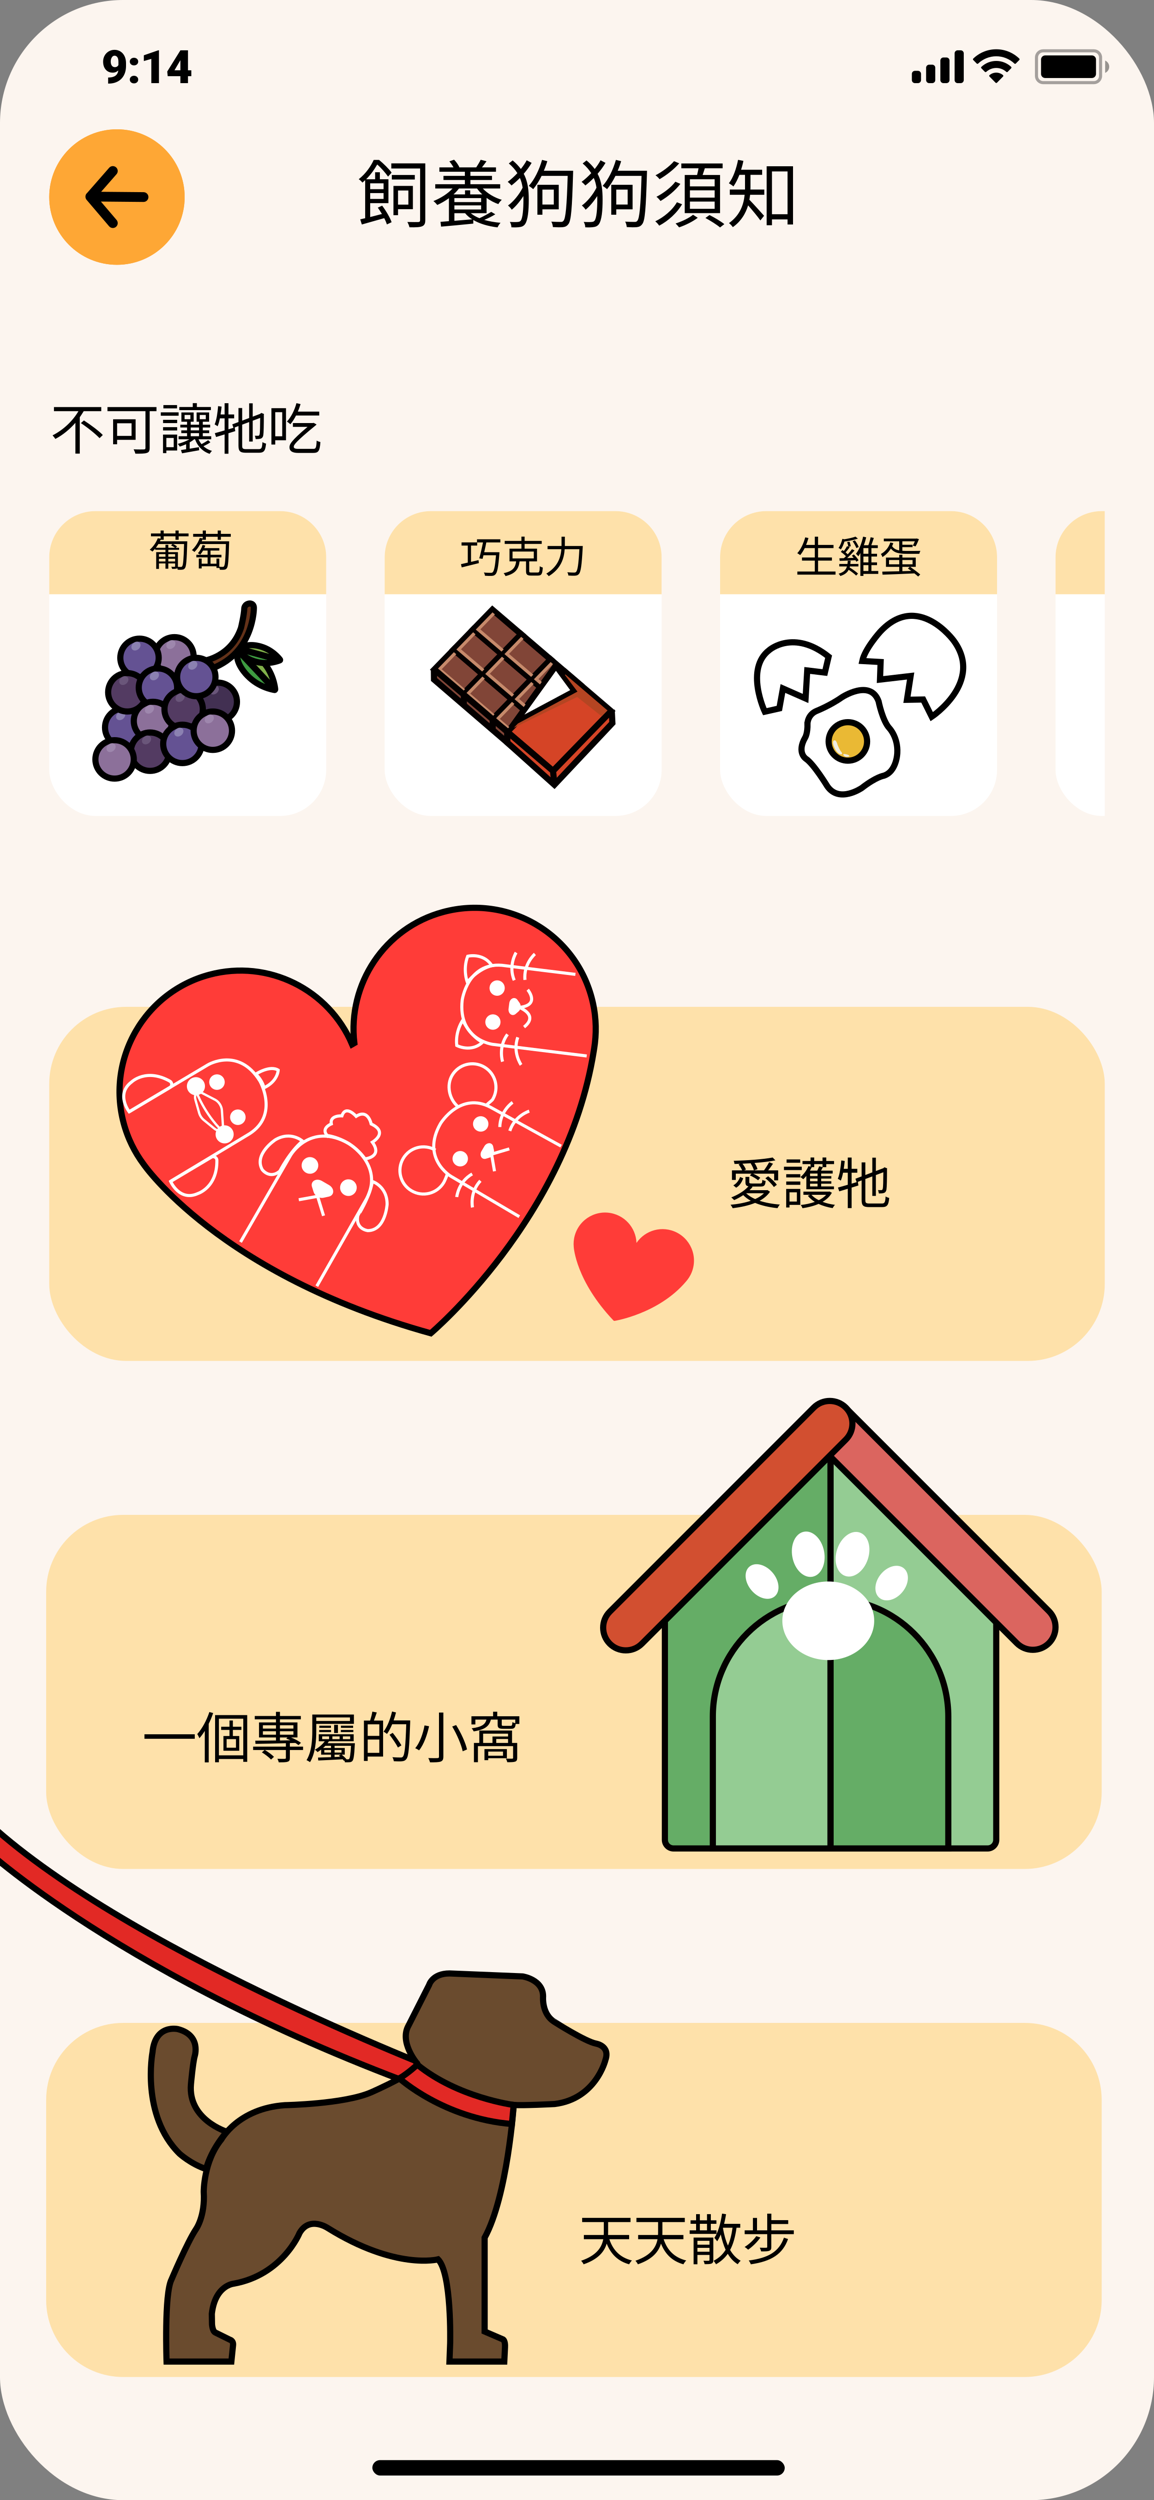 <svg width="375" height="812" viewBox="0 0 375 812" fill="none" xmlns="http://www.w3.org/2000/svg">
<rect x="0" y="0" width="375" height="812" fill="#808080" stroke="none"/>
<g clip-path="url(#clip0_222_1026)">
<rect width="375" height="812" rx="40" fill="#FCF5EF"/>
<rect x="121" y="799" width="134" height="5" rx="2.5" fill="black"/>
<path d="M124.64 59.544V61.44H120.296V59.544H124.64ZM120.296 64.608V62.712H124.64V64.608H120.296ZM127.256 56.064C126.392 54.864 124.64 53.136 123.176 51.936H121.448C120.56 53.904 118.928 56.352 116.576 58.2C116.936 58.416 117.488 58.944 117.776 59.304C118.088 59.04 118.376 58.776 118.664 58.512V70.872C118.088 71.016 117.536 71.136 117.056 71.232L117.584 72.912C119.624 72.336 122.288 71.592 124.856 70.848C125.24 71.592 125.552 72.312 125.72 72.888L127.256 72.168C126.752 70.704 125.456 68.472 124.184 66.792L122.768 67.44C123.224 68.064 123.68 68.784 124.112 69.504C122.792 69.84 121.496 70.176 120.296 70.488V65.976H126.224V58.224H123.44V55.944H121.904V58.224H118.976C120.584 56.616 121.76 54.864 122.576 53.424C123.92 54.576 125.36 56.28 126.104 57.36L127.256 56.064ZM132.704 61.872V66.456H129.344V61.872H132.704ZM134.168 67.944V60.384H127.856V69.888H129.344V67.944H134.168ZM134.792 56.832H127.328V58.296H134.792V56.832ZM138.2 53.064H127.16V54.72H136.52V71.496C136.52 71.952 136.328 72.096 135.896 72.12C135.464 72.12 134.072 72.144 132.368 72.096C132.656 72.552 132.968 73.368 133.064 73.824C135.224 73.848 136.376 73.8 137.12 73.512C137.912 73.2 138.2 72.6 138.2 71.52V53.064ZM147.656 69.24H151.136C151.76 70.008 152.528 70.656 153.44 71.232C151.472 71.4 149.48 71.568 147.656 71.712V69.24ZM155.024 61.224C155.504 61.896 156.08 62.544 156.728 63.144H152.792V61.824H151.112V63.144H147.368C148.04 62.544 148.616 61.896 149.144 61.224H155.024ZM147.656 64.344H156.344V65.64H147.656V64.344ZM147.656 68.04V66.696H156.344V68.04H147.656ZM158.12 69.24V64.272C159.296 65.136 160.616 65.832 161.936 66.288C162.176 65.832 162.68 65.232 163.064 64.896C160.736 64.224 158.384 62.832 156.896 61.224H162.536V59.832H152.864V58.464H159.872V57.12H152.864V55.776H161.168V54.36H156.608C157.088 53.784 157.592 53.064 158.096 52.368L156.2 51.888C155.864 52.584 155.24 53.64 154.76 54.36H149.144L149.264 54.312C148.976 53.592 148.256 52.584 147.56 51.864L146.024 52.416C146.528 52.992 147.008 53.712 147.368 54.36H142.784V55.776H151.064V57.12H144.104V58.464H151.064V59.832H141.44V61.224H147.056C145.496 62.928 143.192 64.368 140.84 65.304C141.248 65.592 141.872 66.264 142.088 66.576C143.36 66 144.68 65.256 145.88 64.368V71.832L143.144 72.048L143.336 73.608C146.12 73.368 150.056 73.008 153.8 72.624V71.448C155.912 72.696 158.648 73.488 161.672 73.848C161.888 73.392 162.296 72.696 162.656 72.36C160.76 72.192 158.936 71.88 157.352 71.424C158.552 70.92 159.896 70.272 160.952 69.6L159.632 68.808C158.672 69.408 157.112 70.272 155.792 70.872C154.688 70.416 153.752 69.888 152.984 69.24H158.12ZM171.152 52.056C170.672 52.992 170 53.952 169.256 54.888C168.56 53.952 167.696 53.016 166.592 52.104L165.344 53.088C166.544 54.096 167.432 55.152 168.128 56.232C167.144 57.288 166.064 58.272 164.984 59.064C165.368 59.352 165.944 59.88 166.208 60.24C167.144 59.52 168.08 58.68 168.944 57.792C169.4 58.8 169.664 59.856 169.832 60.96C168.752 63.168 166.808 65.52 165.08 66.744C165.512 67.08 166.016 67.656 166.304 68.112C167.6 67.056 168.968 65.4 170.072 63.672C170.096 64.056 170.096 64.44 170.096 64.8C170.096 67.992 169.856 70.8 169.232 71.64C169.04 71.904 168.8 72.024 168.416 72.072C167.84 72.144 166.88 72.144 165.68 72.072C165.992 72.576 166.184 73.224 166.184 73.824C167.264 73.872 168.296 73.872 169.16 73.704C169.736 73.608 170.216 73.32 170.552 72.888C171.56 71.544 171.824 68.352 171.824 64.824C171.824 61.92 171.584 59.088 170.192 56.448C171.176 55.296 172.064 54.096 172.76 52.896L171.152 52.056ZM179.96 61.584V66.432H176.264V61.584H179.96ZM181.568 67.992V60.024H174.632V69.744H176.264V67.992H181.568ZM176.72 55.464C177.152 54.456 177.536 53.4 177.848 52.344L176.144 51.936C175.232 55.128 173.696 58.32 171.848 60.36C172.256 60.624 172.952 61.128 173.264 61.44C174.248 60.264 175.184 58.776 176 57.12H184.472C184.184 67.2 183.8 70.872 183.128 71.688C182.864 72.024 182.6 72.096 182.216 72.072C181.688 72.072 180.464 72.072 179.144 71.976C179.456 72.456 179.624 73.224 179.672 73.752C180.896 73.824 182.168 73.848 182.912 73.776C183.704 73.68 184.208 73.464 184.712 72.768C185.6 71.616 185.888 67.8 186.224 56.424C186.224 56.16 186.248 55.464 186.248 55.464H176.72ZM195.152 52.056C194.672 52.992 194 53.952 193.256 54.888C192.56 53.952 191.696 53.016 190.592 52.104L189.344 53.088C190.544 54.096 191.432 55.152 192.128 56.232C191.144 57.288 190.064 58.272 188.984 59.064C189.368 59.352 189.944 59.88 190.208 60.24C191.144 59.52 192.08 58.68 192.944 57.792C193.4 58.8 193.664 59.856 193.832 60.96C192.752 63.168 190.808 65.52 189.08 66.744C189.512 67.08 190.016 67.656 190.304 68.112C191.6 67.056 192.968 65.4 194.072 63.672C194.096 64.056 194.096 64.44 194.096 64.8C194.096 67.992 193.856 70.8 193.232 71.64C193.04 71.904 192.8 72.024 192.416 72.072C191.84 72.144 190.88 72.144 189.68 72.072C189.992 72.576 190.184 73.224 190.184 73.824C191.264 73.872 192.296 73.872 193.16 73.704C193.736 73.608 194.216 73.32 194.552 72.888C195.56 71.544 195.824 68.352 195.824 64.824C195.824 61.92 195.584 59.088 194.192 56.448C195.176 55.296 196.064 54.096 196.76 52.896L195.152 52.056ZM203.96 61.584V66.432H200.264V61.584H203.96ZM205.568 67.992V60.024H198.632V69.744H200.264V67.992H205.568ZM200.72 55.464C201.152 54.456 201.536 53.4 201.848 52.344L200.144 51.936C199.232 55.128 197.696 58.32 195.848 60.36C196.256 60.624 196.952 61.128 197.264 61.44C198.248 60.264 199.184 58.776 200 57.12H208.472C208.184 67.2 207.8 70.872 207.128 71.688C206.864 72.024 206.6 72.096 206.216 72.072C205.688 72.072 204.464 72.072 203.144 71.976C203.456 72.456 203.624 73.224 203.672 73.752C204.896 73.824 206.168 73.848 206.912 73.776C207.704 73.68 208.208 73.464 208.712 72.768C209.6 71.616 209.888 67.8 210.224 56.424C210.224 56.16 210.248 55.464 210.248 55.464H200.72ZM232.232 60.528H224.192V58.224H232.232V60.528ZM232.232 64.176H224.192V61.824H232.232V64.176ZM232.232 67.824H224.192V65.472H232.232V67.824ZM222.512 56.832V69.216H233.984V56.832H228.32C228.56 56.16 228.8 55.392 229.04 54.648H234.824V53.088H221.408V54.648H227C226.88 55.344 226.688 56.136 226.52 56.832H222.512ZM219.032 52.344C217.616 54.024 215.096 55.872 213.008 56.928C213.488 57.24 214.016 57.792 214.328 58.2C216.488 56.952 219.032 55.008 220.712 53.04L219.032 52.344ZM219.464 59.016C218.072 60.888 215.504 62.808 213.32 63.912C213.8 64.272 214.304 64.848 214.64 65.28C216.92 63.96 219.488 61.848 221.096 59.712L219.464 59.016ZM219.968 65.688C218.528 68.208 215.72 70.56 212.936 71.88C213.416 72.264 213.944 72.864 214.208 73.296C217.16 71.736 219.968 69.192 221.648 66.336L219.968 65.688ZM225.2 69.744C224.024 70.776 221.576 71.952 219.536 72.576C219.872 72.936 220.424 73.488 220.664 73.848C222.752 73.152 225.2 71.928 226.736 70.728L225.2 69.744ZM229.232 70.8C230.84 71.664 232.952 72.984 233.984 73.872L235.376 72.792C234.272 71.904 232.16 70.632 230.552 69.84L229.232 70.8ZM243.872 56.784H247.664V55.128H240.824C241.112 54.216 241.376 53.256 241.568 52.248L239.84 51.912C239.264 54.816 238.28 57.672 236.864 59.52C237.272 59.76 238.016 60.24 238.328 60.552C239.072 59.52 239.696 58.224 240.272 56.784H242.096V60.72C242.096 60.984 242.096 61.272 242.096 61.56H237.152V63.264H241.976C241.664 66.408 240.536 69.864 236.888 72.456C237.272 72.72 237.896 73.392 238.136 73.776C240.872 71.832 242.336 69.24 243.104 66.696C244.4 68.16 246.272 70.416 247.088 71.592L248.288 70.08C247.544 69.24 244.64 66 243.512 64.872C243.608 64.344 243.704 63.792 243.752 63.264H248.36V61.56H243.848C243.872 61.272 243.872 60.984 243.872 60.744V56.784ZM250.856 69.576V55.68H255.92V69.576H250.856ZM249.128 54V73.152H250.856V71.256H255.92V72.912H257.696V54H249.128Z" fill="black"/>
<path d="M32.906 133.544V132.212H17.534V133.544H25.49C23.708 136.622 20.63 139.61 17.084 141.392C17.354 141.698 17.786 142.22 17.984 142.562C20.486 141.248 22.682 139.394 24.5 137.324V147.332H25.922V135.524C26.372 134.858 26.804 134.21 27.2 133.544H32.906ZM26.282 137.414C28.406 138.818 31.07 140.942 32.348 142.31L33.41 141.284C32.096 139.916 29.36 137.9 27.272 136.55L26.282 137.414ZM42.752 137.468V141.572H38.054V137.468H42.752ZM44.066 142.85V136.172H36.758V144.29H38.054V142.85H44.066ZM50.852 132.212H34.922V133.544H47.27V145.442C47.27 145.82 47.144 145.946 46.748 145.964C46.334 145.982 44.858 146 43.418 145.928C43.634 146.306 43.904 146.972 43.994 147.35C45.758 147.35 47 147.35 47.72 147.098C48.404 146.9 48.638 146.414 48.638 145.46V133.544H50.852V132.212ZM68.528 132.194H63.974V130.934H62.642V132.194H58.268V133.202H68.528V132.194ZM57.53 131.564H53.102V132.644H57.53V131.564ZM58.034 133.922H52.256V135.02H58.034V133.922ZM56.45 142.238V145.244H54.056V142.238H56.45ZM57.566 141.14H52.976V147.17H54.056V146.324H57.566V141.14ZM52.994 139.808H57.566V138.728H52.994V139.808ZM52.994 137.414H57.566V136.352H52.994V137.414ZM61.976 140.672H64.676V141.68H61.976V140.672ZM61.976 138.836H64.676V139.772H61.976V138.836ZM59.978 134.768H61.868V136.154H59.978V134.768ZM64.91 134.768H66.872V136.154H64.91V134.768ZM67.646 142.958C67.106 143.336 66.224 143.858 65.486 144.254C65.09 143.768 64.766 143.246 64.514 142.67H68.636V141.68H65.9V140.672H67.97V139.772H65.9V138.836H68.294V137.936H65.9V136.964H67.952V133.958H63.884V136.964H64.676V137.936H61.976V136.964H62.93V133.958H58.952V136.964H60.788V137.936H58.592V138.836H60.788V139.772H58.916V140.672H60.788V141.68H58.034V142.67H61.526C60.482 143.318 59.078 143.822 57.764 144.164C57.98 144.38 58.286 144.83 58.43 145.046C59.096 144.83 59.798 144.578 60.482 144.272V145.91C59.87 146 59.294 146.09 58.808 146.162L59.15 147.224C60.734 146.954 62.75 146.594 64.712 146.234L64.64 145.226C63.614 145.406 62.588 145.568 61.634 145.73V143.678C62.174 143.372 62.678 143.03 63.092 142.67H63.38C64.226 144.938 65.828 146.63 68.132 147.404C68.294 147.098 68.636 146.666 68.888 146.432C67.808 146.126 66.872 145.604 66.116 144.92C66.854 144.56 67.7 144.146 68.366 143.642L67.646 142.958ZM80.03 145.874C78.896 145.874 78.698 145.658 78.698 144.74V137.918L80.966 137.072V143.408H82.118V136.64L84.548 135.722C84.53 138.566 84.494 140.528 84.368 141.014C84.278 141.464 84.098 141.536 83.864 141.536C83.666 141.536 83.144 141.536 82.802 141.518C82.946 141.806 83.036 142.256 83.09 142.616C83.54 142.616 84.152 142.598 84.602 142.49C85.07 142.382 85.43 142.058 85.556 141.338C85.682 140.6 85.736 137.99 85.736 134.678L85.79 134.462L84.908 134.102L84.692 134.282L84.548 134.408L82.118 135.326V130.988H80.966V135.758L78.698 136.622V132.518H77.492V137.072L75.476 137.828L75.872 138.944L74.234 139.43V135.866H76.088V134.606H74.234V130.952H72.992V134.606H71.678C71.822 133.778 71.912 132.914 72.002 132.068L70.886 131.888C70.688 134.066 70.4 136.352 69.752 137.846C70.04 137.99 70.544 138.296 70.724 138.44C71.03 137.72 71.264 136.838 71.462 135.866H72.992V139.79C71.786 140.15 70.67 140.456 69.806 140.69L70.22 141.932L72.992 141.086V147.368H74.234V140.708C74.972 140.492 75.71 140.258 76.448 140.024L76.268 138.836L77.492 138.368V144.722C77.492 146.576 78.05 147.044 79.976 147.044H84.152C85.862 147.044 86.24 146.288 86.456 144.074C86.078 143.984 85.592 143.786 85.286 143.588C85.178 145.424 84.998 145.874 84.098 145.874H80.03ZM91.712 133.868V141.698H89.444V133.868H91.712ZM92.936 132.572H88.202V144.38H89.444V142.994H92.936V132.572ZM103.736 134.948V133.688H96.788C97.112 132.914 97.418 132.086 97.67 131.24L96.338 130.934C95.708 133.238 94.61 135.47 93.242 136.91C93.548 137.108 94.106 137.558 94.358 137.792C95.024 137 95.654 136.046 96.194 134.948H103.736ZM96.788 145.784C95.96 145.784 95.456 145.586 95.456 145.118C95.456 144.506 95.924 143.588 102.638 138.098C102.728 138.008 102.818 137.936 102.854 137.846L101.936 137.342L101.63 137.396H95.186V138.638H99.938C94.34 143.372 94.07 144.398 94.07 145.28C94.07 146.432 94.934 147.098 96.842 147.098H101.774C103.394 147.098 103.934 146.594 104.114 143.552C103.718 143.48 103.25 143.318 102.89 143.102C102.818 145.442 102.602 145.784 101.846 145.784H96.788Z" fill="black"/>
<g clip-path="url(#clip1_222_1026)">
<rect x="16" y="166" width="90" height="99" rx="15" fill="white"/>
<path d="M106 193L16 193L16 181C16 172.716 22.716 166 31 166L91 166C99.284 166 106 172.716 106 181L106 193Z" fill="#FEE1AA"/>
<path d="M82.493 197.594C82.493 197.594 82.493 211.994 68.894 217.099L66.599 214.535C66.599 214.535 75.193 213.18 78.312 203.908C78.312 203.908 79.336 199.658 79.382 197.594C79.382 197.594 79.444 196.208 81.046 196.008C81.038 196 82.578 195.831 82.493 197.594Z" fill="#643219" stroke="black" stroke-width="2" stroke-miterlimit="10"/>
<path d="M70.766 234.171C74.21 234.171 77.003 231.379 77.003 227.934C77.003 224.489 74.21 221.697 70.766 221.697C67.321 221.697 64.528 224.489 64.528 227.934C64.528 231.379 67.321 234.171 70.766 234.171Z" fill="#423052" stroke="black" stroke-width="2" stroke-miterlimit="10"/>
<path d="M70.453 225.08C71.132 224.493 71.308 223.584 70.847 223.05C70.385 222.516 69.46 222.559 68.781 223.146C68.102 223.733 67.926 224.641 68.388 225.175C68.85 225.709 69.774 225.667 70.453 225.08Z" fill="#6A567A"/>
<path d="M56.681 219.402C60.126 219.402 62.919 216.609 62.919 213.164C62.919 209.72 60.126 206.927 56.681 206.927C53.236 206.927 50.444 209.72 50.444 213.164C50.444 216.609 53.236 219.402 56.681 219.402Z" fill="#8C709A" stroke="black" stroke-width="2" stroke-miterlimit="10"/>
<path d="M56.375 210.308C57.054 209.722 57.23 208.813 56.768 208.279C56.306 207.745 55.382 207.788 54.703 208.374C54.024 208.961 53.848 209.87 54.31 210.404C54.772 210.938 55.696 210.895 56.375 210.308Z" fill="#9E87AD"/>
<path d="M45.331 219.894C48.776 219.894 51.568 217.102 51.568 213.657C51.568 210.212 48.776 207.42 45.331 207.42C41.886 207.42 39.093 210.212 39.093 213.657C39.093 217.102 41.886 219.894 45.331 219.894Z" fill="#645293" stroke="black" stroke-width="2" stroke-miterlimit="10"/>
<path d="M45.019 210.803C45.698 210.217 45.874 209.308 45.412 208.774C44.95 208.24 44.026 208.283 43.347 208.869C42.668 209.456 42.492 210.365 42.954 210.899C43.415 211.433 44.34 211.39 45.019 210.803Z" fill="#8B81B1"/>
<path d="M40.364 242.511C43.809 242.511 46.601 239.718 46.601 236.274C46.601 232.829 43.809 230.036 40.364 230.036C36.919 230.036 34.127 232.829 34.127 236.274C34.127 239.718 36.919 242.511 40.364 242.511Z" fill="#645293" stroke="black" stroke-width="2" stroke-miterlimit="10"/>
<path d="M40.052 233.42C40.731 232.833 40.907 231.924 40.445 231.39C39.983 230.856 39.059 230.899 38.38 231.486C37.701 232.073 37.525 232.981 37.987 233.515C38.449 234.05 39.373 234.007 40.052 233.42Z" fill="#8B81B1"/>
<path d="M41.38 231.084C44.825 231.084 47.618 228.291 47.618 224.846C47.618 221.401 44.825 218.609 41.38 218.609C37.935 218.609 35.143 221.401 35.143 224.846C35.143 228.291 37.935 231.084 41.38 231.084Z" fill="#533B62" stroke="black" stroke-width="2" stroke-miterlimit="10"/>
<path d="M41.08 221.998C41.759 221.411 41.935 220.502 41.473 219.968C41.011 219.434 40.087 219.477 39.408 220.064C38.729 220.651 38.553 221.56 39.015 222.094C39.476 222.628 40.401 222.585 41.08 221.998Z" fill="#6A567A"/>
<path d="M51.322 229.574C54.767 229.574 57.559 226.782 57.559 223.337C57.559 219.892 54.767 217.099 51.322 217.099C47.877 217.099 45.084 219.892 45.084 223.337C45.084 226.782 47.877 229.574 51.322 229.574Z" fill="#645293" stroke="black" stroke-width="2" stroke-miterlimit="10"/>
<path d="M51.012 220.488C51.691 219.902 51.867 218.993 51.405 218.459C50.944 217.925 50.019 217.968 49.34 218.554C48.661 219.141 48.485 220.05 48.947 220.584C49.409 221.118 50.333 221.075 51.012 220.488Z" fill="#8B81B1"/>
<path d="M49.712 240.401C53.157 240.401 55.95 237.608 55.95 234.164C55.95 230.719 53.157 227.926 49.712 227.926C46.267 227.926 43.475 230.719 43.475 234.164C43.475 237.608 46.267 240.401 49.712 240.401Z" fill="#8C709A" stroke="black" stroke-width="2" stroke-miterlimit="10"/>
<path d="M49.401 231.316C50.08 230.729 50.256 229.82 49.794 229.286C49.333 228.752 48.408 228.795 47.729 229.382C47.05 229.969 46.874 230.877 47.336 231.411C47.798 231.946 48.722 231.903 49.401 231.316Z" fill="#9E87AD"/>
<path d="M59.676 236.589C63.121 236.589 65.914 233.797 65.914 230.352C65.914 226.907 63.121 224.115 59.676 224.115C56.231 224.115 53.439 226.907 53.439 230.352C53.439 233.797 56.231 236.589 59.676 236.589Z" fill="#533B62" stroke="black" stroke-width="2" stroke-miterlimit="10"/>
<path d="M59.367 227.506C60.046 226.919 60.222 226.01 59.76 225.476C59.298 224.942 58.374 224.985 57.695 225.572C57.016 226.159 56.84 227.068 57.302 227.602C57.764 228.136 58.688 228.093 59.367 227.506Z" fill="#6A567A"/>
<path d="M48.765 250.373C52.21 250.373 55.003 247.581 55.003 244.136C55.003 240.691 52.21 237.898 48.765 237.898C45.321 237.898 42.528 240.691 42.528 244.136C42.528 247.581 45.321 250.373 48.765 250.373Z" fill="#533B62" stroke="black" stroke-width="2" stroke-miterlimit="10"/>
<path d="M48.456 241.289C49.135 240.702 49.311 239.793 48.849 239.259C48.388 238.725 47.463 238.768 46.784 239.355C46.105 239.942 45.929 240.851 46.391 241.385C46.853 241.919 47.777 241.876 48.456 241.289Z" fill="#6A567A"/>
<path d="M59.269 247.84C62.714 247.84 65.506 245.047 65.506 241.602C65.506 238.158 62.714 235.365 59.269 235.365C55.824 235.365 53.031 238.158 53.031 241.602C53.031 245.047 55.824 247.84 59.269 247.84Z" fill="#645293" stroke="black" stroke-width="2" stroke-miterlimit="10"/>
<path d="M58.963 238.746C59.642 238.159 59.818 237.25 59.357 236.716C58.895 236.182 57.97 236.225 57.291 236.812C56.613 237.399 56.437 238.307 56.898 238.842C57.36 239.376 58.285 239.333 58.963 238.746Z" fill="#8B81B1"/>
<path d="M63.789 226.124C67.234 226.124 70.026 223.332 70.026 219.887C70.026 216.442 67.234 213.65 63.789 213.65C60.344 213.65 57.551 216.442 57.551 219.887C57.551 223.332 60.344 226.124 63.789 226.124Z" fill="#645293" stroke="black" stroke-width="2" stroke-miterlimit="10"/>
<path d="M63.484 217.037C64.163 216.45 64.339 215.541 63.877 215.007C63.415 214.473 62.491 214.516 61.812 215.103C61.133 215.69 60.957 216.598 61.419 217.132C61.88 217.666 62.805 217.624 63.484 217.037Z" fill="#8B81B1"/>
<path d="M37.237 252.876C40.682 252.876 43.475 250.083 43.475 246.638C43.475 243.193 40.682 240.401 37.237 240.401C33.793 240.401 31 243.193 31 246.638C31 250.083 33.793 252.876 37.237 252.876Z" fill="#8C709A" stroke="black" stroke-width="2" stroke-miterlimit="10"/>
<path d="M36.93 243.792C37.609 243.205 37.785 242.297 37.323 241.763C36.861 241.228 35.937 241.271 35.258 241.858C34.579 242.445 34.403 243.354 34.865 243.888C35.326 244.422 36.251 244.379 36.93 243.792Z" fill="#9E87AD"/>
<path d="M69.156 243.558C72.601 243.558 75.394 240.765 75.394 237.321C75.394 233.876 72.601 231.083 69.156 231.083C65.711 231.083 62.919 233.876 62.919 237.321C62.919 240.765 65.711 243.558 69.156 243.558Z" fill="#8C709A" stroke="black" stroke-width="2" stroke-miterlimit="10"/>
<path d="M68.845 234.466C69.524 233.879 69.7 232.971 69.238 232.437C68.776 231.902 67.852 231.945 67.173 232.532C66.494 233.119 66.318 234.028 66.78 234.562C67.242 235.096 68.166 235.053 68.845 234.466Z" fill="#9E87AD"/>
<path d="M77.465 211.393L89.293 224.014C89.324 224.045 89.301 224.107 89.254 224.099C88.423 223.968 83.972 223.129 80.491 219.525C80.491 219.525 76.002 215.251 77.265 211.439C77.288 211.347 77.403 211.324 77.465 211.393Z" fill="#3E9C41" stroke="black" stroke-width="2" stroke-miterlimit="10"/>
<path d="M77.58 211.386L89.27 223.937C89.331 223.999 89.439 223.953 89.424 223.868C89.316 222.782 88.684 218.501 85.466 214.936C85.466 214.936 81.515 210.184 77.634 211.162C77.542 211.193 77.511 211.316 77.58 211.386Z" fill="#81B14A" stroke="black" stroke-width="2" stroke-miterlimit="10"/>
<path d="M78.204 210.916L90.964 214.373C90.995 214.381 91.003 214.427 90.972 214.443C90.379 214.689 87.145 215.929 83.433 214.989C83.433 214.989 78.797 214.011 78.089 211.024C78.073 210.962 78.135 210.9 78.204 210.916Z" fill="#3E9C41" stroke="black" stroke-width="2" stroke-miterlimit="10"/>
<path d="M78.273 210.869L90.91 214.342C90.972 214.358 91.026 214.288 90.987 214.235C90.479 213.572 88.353 211.039 84.827 210.015C84.827 210.015 80.353 208.513 78.22 210.708C78.173 210.754 78.197 210.846 78.273 210.869Z" fill="#81B14A" stroke="black" stroke-width="2" stroke-miterlimit="10"/>
<path d="M56.092 176.692L55.56 177.112C56.008 177.322 56.526 177.63 56.848 177.896H54.692V176.916H53.768V177.896H50.66C50.954 177.504 51.234 177.098 51.472 176.692H56.092ZM57.814 179.324H54.692V178.568H58.192V177.896H57.1L57.534 177.49C57.254 177.224 56.694 176.888 56.204 176.692H59.816C59.676 181.69 59.522 183.51 59.2 183.916C59.074 184.098 58.962 184.14 58.766 184.126C58.57 184.126 58.22 184.126 57.8 184.098C57.814 184.042 57.814 183.972 57.814 183.888V179.324ZM54.692 182.348V181.48H56.904V182.348H54.692ZM51.654 182.348V181.48H53.768V182.348H51.654ZM54.692 179.982H56.904V180.822H54.692V179.982ZM53.768 179.982V180.822H51.654V179.982H53.768ZM58.052 175.306V174.186H61.272V173.262H58.052V172.296H57.03V173.262H53.194V172.296H52.186V173.262H49.064V174.186H52.186V174.942L51.276 174.802C50.814 175.992 49.96 177.434 48.658 178.54C48.924 178.666 49.302 178.918 49.512 179.142C49.848 178.834 50.156 178.512 50.436 178.176V178.568H53.768V179.324H50.758V184.77H51.654V182.992H53.768V184.714H54.692V182.992H56.904V183.902C56.904 184.028 56.862 184.07 56.736 184.084C56.582 184.084 56.162 184.098 55.658 184.07C55.77 184.252 55.896 184.546 55.938 184.77C56.652 184.77 57.128 184.756 57.436 184.63C57.52 184.602 57.576 184.56 57.632 184.504C57.688 184.7 57.716 184.896 57.73 185.036C58.276 185.064 58.85 185.078 59.2 185.022C59.592 184.98 59.844 184.882 60.096 184.518C60.53 183.944 60.67 182.082 60.838 176.314C60.838 176.174 60.852 175.81 60.852 175.81H51.962C52.046 175.642 52.116 175.474 52.2 175.306H53.194V174.186H57.03V175.306H58.052ZM71.772 175.306V174.326H74.992V173.388H71.772V172.296H70.75V173.388H66.9V172.296H65.892V173.388H62.77V174.326H65.892V174.872L64.926 174.718C64.478 175.964 63.624 177.518 62.35 178.68C62.616 178.792 62.994 179.058 63.162 179.282C63.96 178.498 64.59 177.602 65.094 176.692H73.41C73.284 181.704 73.116 183.496 72.808 183.888C72.682 184.084 72.584 184.126 72.388 184.112C72.164 184.112 71.744 184.112 71.268 184.07V181.41H70.344V183.076H68.412V181.018H71.954V180.178H68.412V178.806H71.268V178.022H66.382C66.508 177.742 66.606 177.462 66.704 177.182L65.836 176.986C65.514 177.994 64.968 178.988 64.296 179.674C64.492 179.772 64.884 180.01 65.066 180.136C65.388 179.772 65.71 179.31 65.99 178.806H67.46V180.178H63.806V181.018H67.46V183.076H65.528V181.41H64.604V184.616H65.528V183.916H70.344V184.462H71.268V184.364C71.352 184.602 71.408 184.854 71.422 185.036C71.94 185.064 72.5 185.078 72.836 185.036C73.228 184.98 73.466 184.882 73.718 184.532C74.138 183.958 74.278 182.082 74.446 176.342C74.446 176.188 74.46 175.81 74.46 175.81H65.542C65.668 175.544 65.794 175.278 65.892 175.026V175.306H66.9V174.326H70.75V175.306H71.772Z" fill="black"/>
<rect x="343" y="166" width="90" height="99" rx="15" fill="white"/>
<path d="M433 193L343 193L343 181C343 172.716 349.716 166 358 166L418 166C426.284 166 433 172.716 433 181L433 193Z" fill="#FEE1AA"/>
<rect x="125" y="166" width="90" height="99" rx="15" fill="white"/>
<path d="M147.45 210.958L141.16 217.432L150.765 225.644L157.056 219.17L147.45 210.958Z" fill="#814537" stroke="#040000" stroke-width="2" stroke-miterlimit="10"/>
<path d="M153.722 204.471L147.432 210.946L157.037 219.158L163.327 212.683L153.722 204.471Z" fill="#814537" stroke="#040000" stroke-width="2" stroke-miterlimit="10"/>
<path d="M160.006 198L153.716 204.474L163.322 212.687L169.612 206.212L160.006 198Z" fill="#814537" stroke="#040000" stroke-width="2" stroke-miterlimit="10"/>
<path d="M156.782 218.935L150.492 225.41L160.097 233.622L166.388 227.147L156.782 218.935Z" fill="#814537" stroke="#040000" stroke-width="2" stroke-miterlimit="10"/>
<path d="M163.053 212.448L156.763 218.923L166.369 227.135L172.659 220.661L163.053 212.448Z" fill="#814537" stroke="#040000" stroke-width="2" stroke-miterlimit="10"/>
<path d="M169.338 205.977L163.048 212.452L172.654 220.664L178.944 214.189L169.338 205.977Z" fill="#814537" stroke="#040000" stroke-width="2" stroke-miterlimit="10"/>
<path d="M166.354 227.125L160.064 233.599L169.669 241.811L175.959 235.337L166.354 227.125Z" fill="#814537" stroke="#040000" stroke-width="2" stroke-miterlimit="10"/>
<path d="M172.625 220.638L166.335 227.112L175.941 235.324L182.231 228.85L172.625 220.638Z" fill="#814537" stroke="#040000" stroke-width="2" stroke-miterlimit="10"/>
<path d="M178.915 214.162L172.625 220.637L182.23 228.849L188.52 222.374L178.915 214.162Z" fill="#814537" stroke="#040000" stroke-width="2" stroke-miterlimit="10"/>
<path d="M183.713 218.269L164.846 237.688L179.708 250.394L198.575 230.975L183.713 218.269Z" fill="#D54426" stroke="#040000" stroke-width="2" stroke-miterlimit="10"/>
<path d="M167.091 235.001L180.651 216.168L186.772 224.473L167.091 235.001Z" fill="white" stroke="#040000" stroke-width="2" stroke-miterlimit="10"/>
<path d="M156.768 219.728L151.331 225.324L152.108 225.988L157.544 220.392L156.768 219.728Z" fill="#C68A6B"/>
<path d="M160.704 232.008L152.812 225.261L152.104 225.989L159.996 232.737L160.704 232.008Z" fill="#C68A6B"/>
<path d="M166.379 227.953L160.943 233.549L161.719 234.213L167.156 228.617L166.379 227.953Z" fill="#C68A6B"/>
<path d="M165.494 236.108L162.422 233.482L161.714 234.21L164.786 236.837L165.494 236.108Z" fill="#C68A6B"/>
<path d="M172.644 221.485L167.207 227.081L167.984 227.745L173.42 222.149L172.644 221.485Z" fill="#C68A6B"/>
<path d="M170.788 228.803L168.687 227.01L167.984 227.737L170.197 229.629L170.788 228.803Z" fill="#C68A6B"/>
<path d="M178.93 215.017L173.493 220.612L174.27 221.276L179.707 215.68L178.93 215.017Z" fill="#C68A6B"/>
<path d="M176.061 221.472L174.978 220.542L174.269 221.269L175.47 222.298L176.061 221.472Z" fill="#C68A6B"/>
<path d="M163.114 213.284L157.678 218.879L158.454 219.543L163.891 213.948L163.114 213.284Z" fill="#C68A6B"/>
<path d="M167.05 225.56L159.158 218.812L158.45 219.541L166.342 226.288L167.05 225.56Z" fill="#C68A6B"/>
<path d="M169.358 206.831L163.922 212.427L164.698 213.091L170.135 207.495L169.358 206.831Z" fill="#C68A6B"/>
<path d="M173.298 219.11L165.406 212.363L164.698 213.091L172.591 219.838L173.298 219.11Z" fill="#C68A6B"/>
<path d="M153.749 205.347L148.312 210.943L149.089 211.607L154.526 206.011L153.749 205.347Z" fill="#C68A6B"/>
<path d="M157.382 217.363L149.796 210.877L149.088 211.605L156.674 218.091L157.382 217.363Z" fill="#C68A6B"/>
<path d="M147.491 211.818L142.054 217.413L142.831 218.077L148.267 212.482L147.491 211.818Z" fill="#C68A6B"/>
<path d="M151.121 223.831L143.534 217.345L142.826 218.074L150.413 224.56L151.121 223.831Z" fill="#C68A6B"/>
<path d="M160.046 198.881L154.61 204.477L155.386 205.141L160.823 199.545L160.046 198.881Z" fill="#C68A6B"/>
<path d="M163.677 210.895L156.091 204.409L155.383 205.137L162.969 211.623L163.677 210.895Z" fill="#C68A6B"/>
<path d="M166.947 236.374L187.56 226.352L195.835 232.912L197.72 231.003L183.725 219.052L183.574 219.212L187.646 224.62L168.299 234.976L166.947 236.374Z" fill="#B44522"/>
<path d="M141.506 217.733L164.851 237.687V241.167L141.033 220.684L141 217.696C141 217.585 141.42 217.653 141.506 217.733Z" fill="#814537" stroke="#040000" stroke-width="2" stroke-miterlimit="10"/>
<path d="M150.765 225.649L150.699 229" stroke="#040000" stroke-width="2" stroke-miterlimit="10"/>
<path d="M160.097 233.627V237.083" stroke="#040000" stroke-width="2" stroke-miterlimit="10"/>
<path d="M198.823 231.372L199 234.846L180.153 254.88L164.852 241.173V237.693L179.713 250.395L198.271 231.292C198.646 230.91 198.685 231.366 198.823 231.372Z" fill="#D54426" stroke="#040000" stroke-width="2" stroke-miterlimit="10"/>
<path d="M180.159 254.88L179.712 250.395" stroke="#040000" stroke-width="2" stroke-miterlimit="10"/>
<path d="M215 193L125 193L125 181C125 172.716 131.716 166 140 166L200 166C208.284 166 215 172.716 215 181L215 193Z" fill="#FEE1AA"/>
<path d="M162.594 176.172V175.15H155.006V176.158H149.98V177.194H152.01V182.724C151.17 182.92 150.414 183.088 149.798 183.228L150.036 184.278C151.548 183.9 153.634 183.396 155.608 182.892L155.496 181.912C154.684 182.108 153.858 182.304 153.06 182.486V177.194H155.062V176.172H156.952C156.602 177.936 156.126 180.022 155.734 181.352L156.812 181.506C156.91 181.17 157.008 180.778 157.106 180.344H161.18C160.886 183.928 160.564 185.454 160.088 185.86C159.934 186.014 159.752 186.042 159.444 186.042C159.094 186.042 158.17 186.028 157.232 185.93C157.428 186.224 157.568 186.686 157.596 186.994C158.492 187.05 159.36 187.064 159.808 187.036C160.34 186.994 160.676 186.896 160.998 186.532C161.586 185.93 161.936 184.222 162.272 179.854C162.286 179.7 162.3 179.35 162.3 179.35H157.344C157.582 178.328 157.834 177.194 158.03 176.172H162.594ZM166.556 179.126H173.458V181.366H166.556V179.126ZM172.674 185.944C172.086 185.944 171.974 185.874 171.974 185.468V182.318H174.508V178.188H170.476V176.648H176.034V175.682H170.476V174.282H169.44V175.682H164.008V176.648H169.44V178.188H165.562V182.318H167.732C167.452 184.278 166.724 185.524 163.658 186.154C163.868 186.378 164.162 186.812 164.26 187.106C167.634 186.294 168.516 184.726 168.852 182.318H170.938V185.468C170.938 186.602 171.274 186.938 172.576 186.938H174.774C175.95 186.938 176.258 186.42 176.384 184.32C176.09 184.25 175.642 184.082 175.404 183.886C175.348 185.678 175.264 185.944 174.69 185.944H172.674ZM183.552 177.334C183.552 177.124 183.552 176.928 183.552 176.732V174.31H182.474V176.732C182.474 176.928 182.474 177.124 182.474 177.334H177.938V178.37H182.418C182.208 180.988 181.312 184.054 177.518 186.308C177.77 186.476 178.148 186.882 178.316 187.134C182.376 184.656 183.3 181.268 183.496 178.37H188.27C188.004 183.298 187.696 185.272 187.192 185.748C187.024 185.916 186.842 185.958 186.548 185.958C186.198 185.958 185.302 185.944 184.35 185.86C184.56 186.168 184.686 186.616 184.7 186.924C185.554 186.98 186.45 187.008 186.94 186.966C187.472 186.91 187.808 186.798 188.13 186.406C188.746 185.706 189.04 183.62 189.348 177.88C189.362 177.726 189.376 177.334 189.376 177.334H183.552Z" fill="black"/>
<rect x="234" y="166" width="90" height="99" rx="15" fill="white"/>
<path d="M265.387 230.884C265.387 230.884 269.793 229.124 273.508 226.514C273.508 226.514 282.813 220.349 285.503 227.772C285.503 227.772 286.754 234.104 289.051 236.554C289.051 236.554 291.85 239.52 291.581 244.522C291.581 244.522 291.428 250.621 287.139 251.952C287.139 251.952 284.74 252.286 280.065 255.907C280.065 255.907 272.708 261.01 268.833 255.34C268.833 255.34 264.413 248.091 261.898 246.434C261.898 246.434 258.815 244.464 261.629 239.578C261.629 239.578 262.494 238.255 262.392 234.947C262.399 234.94 262.472 232.069 265.387 230.884Z" fill="white" stroke="black" stroke-width="2" stroke-miterlimit="10"/>
<path d="M275.522 247.052C278.975 247.052 281.774 244.253 281.774 240.8C281.774 237.347 278.975 234.547 275.522 234.547C272.069 234.547 269.27 237.347 269.27 240.8C269.27 244.253 272.069 247.052 275.522 247.052Z" fill="#EAB934" stroke="black" stroke-width="2" stroke-miterlimit="10"/>
<path d="M270.876 242.167C270.876 242.167 270.323 240.734 271.108 240.458C271.108 240.458 271.734 240.138 272.184 241.963C272.184 241.963 272.824 243.548 273.333 244.137C273.333 244.137 273.922 244.747 273.464 244.98C273.457 244.973 272.119 245.373 270.876 242.167Z" fill="#F0EDE1"/>
<path d="M274.097 245.256C274.097 245.256 274.467 246.048 275.834 245.714C275.834 245.714 276.401 245.54 275.521 245.125C275.521 245.132 273.675 244.485 274.097 245.256Z" fill="#F0EDE1"/>
<path d="M248.529 231.138C248.529 231.138 241.964 217.231 249.99 211.124C249.99 211.124 257.87 204.218 269.262 213.269L268.048 218.437L262.32 217.747L261.774 226.849L254.417 223.606L253.254 230.077L248.529 231.138Z" fill="white" stroke="black" stroke-width="2" stroke-miterlimit="10"/>
<path d="M302.777 232.774C302.777 232.774 319.788 221.491 309.923 208.078C309.923 208.078 298.226 191.968 285.968 205.25C285.968 205.25 281.025 210.731 280.211 214.679L286.165 215.006L285.961 220.713L295.914 219.557L294.721 227.278L299.992 227.183L302.777 232.774Z" fill="white" stroke="black" stroke-width="2" stroke-miterlimit="10"/>
<path d="M324 193L234 193L234 181C234 172.716 240.716 166 249 166L309 166C317.284 166 324 172.716 324 181L324 193Z" fill="#FEE1AA"/>
<path d="M265.84 185.622V182.066H270.334V181.058H265.84V178.006H270.852V176.984H265.84V174.296H264.776V176.984H261.934C262.242 176.27 262.494 175.514 262.718 174.744L261.668 174.52C261.122 176.508 260.226 178.44 259.078 179.672C259.358 179.812 259.82 180.12 260.03 180.288C260.548 179.658 261.038 178.888 261.486 178.006H264.776V181.058H260.618V182.066H264.776V185.622H259.106V186.63H271.51V185.622H265.84ZM278.006 174.282C277.166 174.604 275.724 174.926 274.366 175.15L273.736 175.01C273.47 176.088 273.05 177.208 272.476 177.964C272.7 178.062 273.078 178.314 273.232 178.454C273.708 177.796 274.114 176.872 274.408 175.892C275.906 175.696 277.6 175.346 278.776 174.94L278.006 174.282ZM277.068 175.794C277.558 176.466 278.062 177.39 278.272 178.006L279.056 177.656C278.818 177.054 278.314 176.144 277.796 175.486L277.068 175.794ZM275.486 182.122C275.472 182.5 275.43 182.836 275.388 183.158H272.728V183.97H275.22C274.884 185.132 274.156 185.86 272.504 186.322C272.714 186.49 272.966 186.854 273.064 187.078C274.492 186.63 275.304 185.986 275.78 185.062C276.704 185.65 277.698 186.406 278.216 186.938L278.818 186.294C278.23 185.706 277.068 184.894 276.088 184.292C276.116 184.194 276.144 184.082 276.172 183.97H278.944V183.158H276.326C276.368 182.836 276.396 182.486 276.424 182.122H275.486ZM276.802 180.484C277.012 180.694 277.222 180.932 277.418 181.17C276.69 181.198 275.976 181.226 275.29 181.254C276.102 180.512 276.998 179.574 277.698 178.776L276.858 178.37C276.508 178.86 276.004 179.462 275.486 180.036C275.29 179.84 275.038 179.616 274.772 179.406C275.192 178.944 275.696 178.314 276.13 177.726L275.766 177.586L276.452 177.418C276.41 177.026 276.242 176.382 276.046 175.906L275.29 176.06C275.458 176.536 275.612 177.124 275.654 177.544L275.248 177.39C275.01 177.852 274.604 178.482 274.212 178.972C274.058 178.86 273.904 178.748 273.75 178.65L273.232 179.224C273.806 179.63 274.464 180.19 274.898 180.652C274.674 180.876 274.45 181.086 274.24 181.282L272.77 181.324L272.854 182.164C274.226 182.122 276.116 182.038 277.992 181.954C278.104 182.122 278.202 182.29 278.286 182.43L279 181.968C278.692 181.436 278.076 180.652 277.46 180.078L276.802 180.484ZM280.568 183.536H282.192V185.454H280.568V183.536ZM282.192 179.854H280.568V178.006H282.192V179.854ZM282.192 182.654H280.568V180.75H282.192V182.654ZM285.398 185.454H283.172V183.536H284.992V182.654H283.172V180.75H284.992V179.854H283.172V178.006H285.244V177.082H283.13C283.396 176.396 283.69 175.5 283.956 174.716L282.92 174.478C282.78 175.234 282.472 176.326 282.178 177.082H280.708C281.016 176.256 281.268 175.388 281.478 174.52L280.47 174.296C280.008 176.424 279.21 178.524 278.146 179.868C278.384 180.05 278.748 180.456 278.916 180.666C279.154 180.344 279.378 179.994 279.588 179.602V187.05H280.568V186.392H285.398V185.454ZM289.318 176.172C288.786 177.852 287.652 179.154 286.252 179.924C286.434 180.162 286.672 180.68 286.756 180.918C287.862 180.246 288.8 179.308 289.5 178.132C290.55 179.588 292.216 179.868 294.82 179.868H298.726C298.782 179.588 298.95 179.154 299.104 178.916C298.362 178.944 295.38 178.944 294.82 178.944C294.246 178.944 293.7 178.93 293.224 178.888V177.698H296.542V176.928H293.224V175.808H297.284C297.074 176.326 296.836 176.844 296.626 177.208L297.508 177.46C297.886 176.858 298.292 175.92 298.614 175.108L297.886 174.884L297.704 174.926H287.204V175.808H292.202V178.762C291.18 178.566 290.41 178.16 289.892 177.39C290.046 177.068 290.172 176.732 290.284 176.41L289.318 176.172ZM293.238 185.51V184.096H295.66L295.03 184.628C295.366 184.866 295.758 185.16 296.136 185.426L293.238 185.51ZM288.898 183.284V181.884H292.216V183.284H288.898ZM296.542 181.884V183.284H293.238V181.884H296.542ZM297.578 184.096V181.086H293.238V180.176H292.216V181.086H287.904V184.096H292.216V185.538C290.074 185.594 288.114 185.636 286.7 185.65L286.784 186.644C289.402 186.574 293.392 186.392 297.144 186.224C297.606 186.588 298.04 186.952 298.362 187.246L299.034 186.574C298.292 185.93 296.878 184.866 295.758 184.096H297.578Z" fill="black"/>
</g>
<path d="M15 682C15 668.193 26.193 657 40 657H333C346.807 657 358 668.193 358 682V747C358 760.807 346.807 772 333 772H40C26.193 772 15 760.807 15 747V682Z" fill="#FEE1AA"/>
<path d="M148 674.516C148 674.516 46.814 636.154 -1 594.5L-6 599.561C-6 599.561 39.865 642.709 139.798 679L148 674.516Z" fill="#E22925" stroke="black" stroke-width="2" stroke-miterlimit="10"/>
<path d="M193.689 663.722C193.689 663.722 198.333 664.461 196.741 669.029C196.741 669.029 193.689 681.672 180.25 683.34C180.25 683.34 169.768 683.889 166.944 683.643C166.944 683.643 164.935 713.194 157.486 726.765V757.225L163.513 759.822C163.513 759.822 164.215 760.277 164.101 762.324L163.873 766.987H146.056L146.283 760.997C146.283 760.997 146.814 738.271 142.341 733.797C142.341 733.797 128.637 737.38 106.573 723.657C106.573 723.657 100.603 719.581 97.342 725.23C97.342 725.23 91.826 738.858 75.885 741.701C75.885 741.701 69.877 742.251 68.834 751.482L68.891 754.818C68.891 754.818 68.986 757.036 69.953 757.548L74.672 759.879C74.672 759.879 75.885 760.144 75.734 761.661L75.184 766.987H54.126C54.126 766.987 53.329 745.019 55.718 740.356C55.718 740.356 60.797 728.357 63.66 724.036C63.66 724.036 66.711 719.866 66.2 711.886C66.2 711.886 66.124 701.934 71.943 694.826C71.943 694.826 77.383 684.761 92.585 683.719C92.585 683.719 111.862 683.378 120.6 679.549C120.6 679.549 138.19 671.891 135.347 669.92C135.347 669.92 129.774 663.21 132.712 657.94L139.441 644.672C139.441 644.672 140.483 640.938 146.075 640.938L169.844 641.905C169.844 641.905 176.459 642.89 176.478 648.387C176.478 648.387 175.948 654.055 180.137 656.651C180.118 656.651 190.183 663.058 193.689 663.722Z" fill="#6A4B2E" stroke="black" stroke-width="2" stroke-miterlimit="10"/>
<path d="M73.706 692.343C73.706 692.343 61.044 688.458 62.048 676.933C62.048 676.933 62.674 669.92 63.262 667.816C63.262 667.816 65.498 661.03 57.822 659.021C57.822 659.021 50.41 657.258 49.557 666.546C49.557 666.546 45.691 686.998 58.352 699.489C58.352 699.489 62.048 702.844 66.977 704.474C66.977 704.493 68.19 698.75 73.706 692.343Z" fill="#6A4B2E" stroke="black" stroke-width="2" stroke-miterlimit="10"/>
<path d="M166.926 683.643C166.926 683.643 148.767 681.293 135.612 670.564C135.612 670.564 132.617 673.351 129.793 675.019C129.793 675.019 144.161 688.041 166.338 689.841L166.926 683.643Z" fill="#E22925" stroke="black" stroke-width="2" stroke-miterlimit="10"/>
<path d="M204.438 727.25V725.882H197.598C197.616 725.54 197.616 725.198 197.616 724.874V721.688H204.888V720.32H189.174V721.688H196.212V724.856C196.212 725.198 196.212 725.54 196.176 725.882H189.732V727.25H196.032C195.546 729.86 193.944 732.506 188.832 734.252C189.12 734.504 189.516 735.08 189.642 735.404C194.448 733.748 196.392 731.264 197.148 728.672C198.516 732.092 200.766 734.36 204.438 735.404C204.636 735.026 205.032 734.45 205.356 734.162C201.486 733.208 199.182 730.796 198.012 727.25H204.438ZM222.078 727.25V725.882H215.238C215.256 725.54 215.256 725.198 215.256 724.874V721.688H222.528V720.32H206.814V721.688H213.852V724.856C213.852 725.198 213.852 725.54 213.816 725.882H207.372V727.25H213.672C213.186 729.86 211.584 732.506 206.472 734.252C206.76 734.504 207.156 735.08 207.282 735.404C212.088 733.748 214.032 731.264 214.788 728.672C216.156 732.092 218.406 734.36 222.078 735.404C222.276 735.026 222.672 734.45 222.996 734.162C219.126 733.208 216.822 730.796 215.652 727.25H222.078ZM227.424 722.246H229.746V724.37H227.424V722.246ZM232.842 724.37H230.988V722.246H232.806V721.112H230.988V719.114H229.746V721.112H227.424V719.114H226.2V721.112H224.4V722.246H226.2V724.37H224.112V725.522H232.842V724.37ZM226.632 731.318V730.058H230.556V731.318H226.632ZM230.556 727.772V729.032H226.632V727.772H230.556ZM231.798 726.71H225.39V735.386H226.632V732.362H230.556V733.964C230.556 734.162 230.484 734.234 230.268 734.252C230.07 734.252 229.386 734.27 228.594 734.234C228.756 734.558 228.936 735.026 228.972 735.35C230.07 735.35 230.79 735.35 231.222 735.152C231.672 734.954 231.798 734.63 231.798 733.982V726.71ZM234.966 723.524H238.044C237.738 725.756 237.27 727.682 236.55 729.32C235.794 727.646 235.29 725.702 234.93 723.65L234.966 723.524ZM240.546 723.524V722.264H235.308C235.56 721.256 235.758 720.194 235.938 719.132L234.642 718.934C234.192 721.958 233.418 724.928 232.14 726.836C232.41 727.088 232.878 727.646 233.058 727.934C233.49 727.268 233.886 726.512 234.21 725.702C234.624 727.52 235.128 729.212 235.794 730.688C234.876 732.2 233.598 733.388 231.87 734.27C232.14 734.522 232.536 735.116 232.662 735.404C234.264 734.486 235.524 733.37 236.496 731.984C237.342 733.424 238.404 734.576 239.736 735.386C239.952 735.026 240.366 734.504 240.69 734.252C239.268 733.478 238.134 732.272 237.252 730.742C238.296 728.798 238.944 726.404 239.34 723.524H240.546ZM245.748 726.26C244.848 727.574 243.39 728.906 241.968 729.77C242.31 729.968 242.868 730.4 243.12 730.652C244.488 729.698 246.072 728.186 247.098 726.692L245.748 726.26ZM254.748 726.746C253.2 731.246 249.726 733.37 243.3 734.162C243.57 734.468 243.84 735.008 243.984 735.404C250.68 734.432 254.352 732.092 256.08 727.196L254.748 726.746ZM250.662 724.37V722.318H256.134V721.058H250.662V718.952H249.312V724.37H246V720.338H244.668V724.37H241.986V725.612H249.312V729.77C249.312 729.95 249.258 730.004 248.988 730.022C248.718 730.04 247.836 730.04 246.9 730.004C247.062 730.364 247.26 730.85 247.332 731.21C248.61 731.21 249.438 731.21 249.96 731.012C250.482 730.814 250.644 730.472 250.644 729.788V725.612H257.952V724.37H250.662Z" fill="black"/>
<rect x="15" y="492" width="343" height="115" rx="25" fill="#FEE1AA"/>
<path d="M46.944 563.26V564.718H63.288V563.26H46.944ZM68.04 556.024C67.14 558.742 65.7 561.442 64.098 563.188C64.332 563.512 64.692 564.25 64.8 564.538C65.412 563.854 65.988 563.044 66.546 562.162V572.386H67.824V559.858C68.382 558.742 68.868 557.554 69.264 556.366L68.04 556.024ZM76.68 567.616H73.638V564.826H76.68V567.616ZM78.444 561.838V560.812H75.672V558.778H74.574V560.812H71.874V561.838H74.574V563.818H72.612V568.606H77.742V563.818H75.672V561.838H78.444ZM71.136 570.1V558.202H79.056V570.1H71.136ZM69.894 557.032V572.35H71.136V571.288H79.056V572.206H80.334V557.032H69.894ZM90.972 564.286H93.438L93.006 564.664C93.438 564.808 93.906 565.006 94.374 565.222L90.972 565.276V564.286ZM85.428 563.386V562.27H89.676V563.386H85.428ZM85.428 560.326H89.676V561.406H85.428V560.326ZM95.346 560.326V561.406H90.972V560.326H95.346ZM95.346 563.386H90.972V562.27H95.346V563.386ZM98.478 567.274H94.194V566.122L95.976 566.068C96.372 566.32 96.732 566.572 97.002 566.788L97.794 566.032C97.074 565.474 95.796 564.772 94.572 564.286H96.66V559.408H90.972V558.4H97.758V557.32H90.972V555.97H89.676V557.32H82.782V558.4H89.676V559.408H84.168V564.286H89.676V565.276C87.102 565.312 84.744 565.33 82.962 565.33L83.016 566.374C85.608 566.338 89.208 566.266 92.898 566.158V567.274H82.26V568.372H85.986L85.104 569.128C86.184 569.794 87.444 570.766 88.074 571.468L89.028 570.586C88.398 569.92 87.138 568.984 86.076 568.372H92.898V570.91C92.898 571.144 92.808 571.216 92.538 571.234C92.25 571.252 91.242 571.252 90.144 571.216C90.324 571.54 90.522 572.026 90.576 572.368C92.016 572.368 92.916 572.368 93.474 572.17C94.05 571.99 94.194 571.63 94.194 570.946V568.372H98.478V567.274ZM113.724 557.788V558.94H102.78V557.788H113.724ZM102.78 559.876H115.002V556.852H101.484V562.054C101.484 564.898 101.34 568.858 99.612 571.666C99.936 571.792 100.494 572.116 100.746 572.314C102.528 569.398 102.78 565.06 102.78 562.054V559.876ZM110.754 562.54H114.822V561.856H110.754V562.54ZM110.79 560.47V561.172H114.75V560.47H110.79ZM109.818 562.846V560.182H108.576V562.846H109.818ZM103.734 562.54H107.586V561.856H103.734V562.54ZM103.77 560.47V561.172H107.55V560.47H103.77ZM112.032 569.884V567.706H108.72V567.004H114.066C113.904 569.848 113.706 570.928 113.472 571.234C113.364 571.378 113.238 571.396 113.022 571.396C112.932 571.396 112.788 571.396 112.608 571.396C112.266 570.946 111.618 570.334 111.024 569.884H112.032ZM108.72 569.884H110.736L110.106 570.208C110.25 570.316 110.394 570.442 110.538 570.568L108.72 570.64V569.884ZM110.97 569.2H108.72V568.372H110.97V569.2ZM105.39 569.2V568.372H107.568V569.2H105.39ZM107.568 567.004V567.706H104.994C105.264 567.472 105.498 567.238 105.732 567.004H107.568ZM104.706 563.944H106.938V564.844H104.706V563.944ZM108.018 563.944H110.358V564.844H108.018V563.944ZM111.42 563.944H113.796V564.844H111.42V563.944ZM106.452 566.158C106.614 565.942 106.758 565.744 106.902 565.528H114.93V563.26H103.59V565.528H105.534C104.832 566.464 103.752 567.49 102.312 568.282C102.582 568.444 102.996 568.786 103.176 569.056C103.608 568.786 104.004 568.516 104.364 568.228V569.884H107.568V570.694C105.966 570.748 104.49 570.784 103.338 570.82L103.428 571.774C105.534 571.684 108.468 571.54 111.348 571.378C111.528 571.576 111.69 571.756 111.798 571.918L111.978 571.81C112.014 572.008 112.05 572.188 112.068 572.35C112.662 572.368 113.238 572.368 113.58 572.332C113.976 572.314 114.264 572.206 114.516 571.918C114.912 571.45 115.11 570.19 115.29 566.68C115.308 566.5 115.326 566.158 115.326 566.158H106.452ZM123.264 563.782H119.484V560.02H123.264V563.782ZM119.484 569.29V564.97H123.264V569.29H119.484ZM120.996 555.898C120.87 556.744 120.546 557.95 120.276 558.814H118.26V571.918H119.484V570.496H124.488V558.814H121.5C121.806 558.04 122.13 557.05 122.436 556.168L120.996 555.898ZM133.29 558.76H127.908C128.214 557.914 128.466 557.05 128.682 556.168L127.404 555.862C126.828 558.328 125.856 560.812 124.65 562.396C124.938 562.576 125.514 562.936 125.748 563.152C126.378 562.306 126.936 561.208 127.44 560.002H132.012C131.778 567.166 131.508 569.902 130.914 570.532C130.734 570.766 130.536 570.802 130.176 570.802C129.762 570.802 128.682 570.802 127.512 570.694C127.764 571.072 127.926 571.612 127.962 572.008C128.97 572.062 129.996 572.098 130.626 572.026C131.238 571.972 131.652 571.81 132.048 571.306C132.768 570.424 133.002 567.652 133.29 559.444V558.76ZM130.446 566.86C129.87 565.798 128.628 564.07 127.62 562.792L126.576 563.404C127.566 564.7 128.772 566.482 129.312 567.562L130.446 566.86ZM142.65 556.204V570.514C142.65 570.874 142.506 571 142.128 571C141.786 571.018 140.49 571.036 139.176 570.982C139.392 571.36 139.644 571.99 139.734 572.368C141.408 572.386 142.524 572.35 143.172 572.134C143.802 571.9 144.072 571.504 144.072 570.514V556.204H142.65ZM146.952 560.74C148.482 563.314 149.922 566.662 150.354 568.786L151.758 568.192C151.308 566.05 149.796 562.774 148.212 560.254L146.952 560.74ZM137.952 560.38C137.52 562.792 136.53 565.888 134.928 567.778C135.288 567.922 135.864 568.246 136.188 568.48C137.808 566.482 138.852 563.26 139.428 560.65L137.952 560.38ZM163.458 568.876V570.226H158.652V568.876H163.458ZM164.718 571.036V568.066H157.428V571.666H158.652V571.036H164.718ZM156.996 563.062H165.096V563.98H160.038V566.068H156.996V563.062ZM165.096 566.068H161.262V564.79H165.096V566.068ZM168.066 566.068H166.392V562.036H155.754V566.068H154.008V572.332H155.304V567.112H166.734V570.892C166.734 571.108 166.662 571.18 166.428 571.18C166.194 571.18 165.33 571.198 164.394 571.162C164.574 571.486 164.772 571.99 164.844 572.332C166.14 572.332 166.932 572.314 167.436 572.134C167.922 571.936 168.066 571.558 168.066 570.91V566.068ZM163.746 560.524C163.116 560.524 163.044 560.47 163.044 560.11V558.49H167.436V559.66C167.13 559.588 166.734 559.462 166.518 559.3C166.446 560.38 166.356 560.524 165.852 560.524H163.746ZM161.586 557.41V555.934H160.236V557.41H153.198V560.056H154.476V558.49H158.076C157.68 560.038 156.582 560.902 153.27 561.316C153.504 561.55 153.792 562.018 153.918 562.324C157.662 561.73 158.958 560.632 159.516 558.49H161.712V560.11C161.712 561.208 162.108 561.478 163.602 561.478H166.032C167.076 561.478 167.454 561.154 167.562 559.912H168.768V557.41H161.586Z" fill="black"/>
<path d="M269.9 600.341H218.865C217.321 600.341 216.061 599.081 216.061 597.537V526.379L269.9 472.541V600.341Z" fill="#65AD66" stroke="#040000" stroke-width="2" stroke-miterlimit="10"/>
<path d="M269.9 600.341H320.934C322.478 600.341 323.738 599.081 323.738 597.537V526.113L269.9 472.523V600.341Z" fill="#94CC93" stroke="#040000" stroke-width="2" stroke-miterlimit="10"/>
<path d="M269.899 519.246V600.341H231.641V557.487C231.641 536.37 248.765 519.246 269.899 519.246Z" fill="#94CC93" stroke="#040000" stroke-width="2" stroke-miterlimit="10"/>
<path d="M269.899 519.246V600.341H308.158V557.487C308.14 536.37 291.016 519.246 269.899 519.246Z" fill="#65AD66" stroke="#040000" stroke-width="2" stroke-miterlimit="10"/>
<path d="M269.154 539.156C277.396 539.156 284.078 533.444 284.078 526.397C284.078 519.351 277.396 513.638 269.154 513.638C260.912 513.638 254.23 519.351 254.23 526.397C254.23 533.444 260.912 539.156 269.154 539.156Z" fill="white"/>
<path d="M251.764 518.449C253.637 516.84 253.307 513.384 251.027 510.73C248.747 508.076 245.38 507.23 243.507 508.839C241.634 510.449 241.963 513.905 244.244 516.559C246.524 519.212 249.891 520.059 251.764 518.449Z" fill="white"/>
<path d="M264.027 512.087C266.868 511.548 268.55 507.841 267.785 503.807C267.02 499.772 264.097 496.938 261.257 497.477C258.416 498.016 256.734 501.723 257.499 505.757C258.264 509.792 261.187 512.626 264.027 512.087Z" fill="white"/>
<path d="M282 506.426C283.286 502.526 282.103 498.63 279.357 497.725C276.612 496.819 273.343 499.247 272.057 503.147C270.771 507.046 271.954 510.942 274.7 511.847C277.446 512.753 280.714 510.325 282 506.426Z" fill="white"/>
<path d="M293.264 517.028C295.44 514.364 295.629 510.918 293.686 509.331C291.743 507.744 288.404 508.617 286.228 511.281C284.052 513.944 283.863 517.39 285.806 518.978C287.749 520.565 291.088 519.692 293.264 517.028Z" fill="white"/>
<path d="M330.41 533.655L264.522 467.767C261.648 464.893 261.648 460.226 264.522 457.351C267.397 454.476 272.064 454.476 274.939 457.351L340.844 523.256C343.719 526.131 343.719 530.798 340.844 533.673C337.952 536.547 333.285 536.547 330.41 533.655Z" fill="#DB655F" stroke="black" stroke-width="2" stroke-miterlimit="10"/>
<path d="M274.832 467.572L208.572 533.85C205.698 536.725 201.031 536.725 198.156 533.85C195.281 530.975 195.281 526.308 198.156 523.434L264.434 457.156C267.309 454.281 271.975 454.281 274.85 457.156C277.725 460.031 277.725 464.698 274.832 467.572Z" fill="#D24F30" stroke="black" stroke-width="2" stroke-miterlimit="10"/>
<rect x="16" y="327" width="343" height="115" rx="25" fill="#FEE1AA"/>
<path d="M222.977 415.361C223.71 414.417 224.281 413.324 224.633 412.103C226.119 406.945 223.142 401.559 217.984 400.073C213.287 398.72 208.402 401.069 206.443 405.395L206.236 405.391C206.91 400.669 204.019 396.05 199.303 394.691C194.145 393.205 188.759 396.181 187.273 401.339C186.923 402.555 186.823 403.789 186.941 404.978C186.941 404.978 187.56 415.689 199.682 428.494C199.682 428.494 213.775 426.24 222.532 415.902C222.684 415.729 222.83 415.549 222.977 415.361C222.973 415.36 222.973 415.36 222.977 415.361Z" fill="#FF3C38"/>
<path d="M222.977 415.361C223.71 414.417 224.281 413.324 224.633 412.103C226.119 406.945 223.142 401.559 217.984 400.073C213.287 398.72 208.402 401.069 206.443 405.395L206.236 405.391C206.91 400.669 204.019 396.05 199.303 394.691C194.145 393.205 188.759 396.181 187.273 401.339C186.923 402.555 186.823 403.789 186.941 404.978C186.941 404.978 187.56 415.689 199.682 428.494C199.682 428.494 213.775 426.24 222.532 415.902C222.684 415.729 222.83 415.549 222.977 415.361ZM222.977 415.361C222.973 415.36 222.973 415.36 222.977 415.361Z" stroke="#FF3C38" stroke-miterlimit="10" stroke-linejoin="round"/>
<path d="M243.938 377.86C244.406 378.562 244.856 379.498 244.982 380.11H241.796L242.39 379.858C242.21 379.3 241.76 378.544 241.256 377.95C242.21 377.896 243.182 377.842 244.154 377.788L243.938 377.86ZM239.096 381.19H244.208L243.686 381.748C244.64 382.162 245.792 382.846 246.35 383.332L247.052 382.522C246.548 382.09 245.594 381.586 244.748 381.19H251.57V383.35H252.866V380.11H249.626C250.148 379.462 250.706 378.688 251.192 377.95L249.932 377.464C249.536 378.238 248.816 379.372 248.276 380.11H245.036L246.152 379.714C246.008 379.156 245.63 378.364 245.18 377.698C247.718 377.518 250.13 377.23 251.966 376.87L251.084 375.934C248.186 376.51 242.804 376.888 238.412 377.014C238.538 377.266 238.664 377.734 238.7 378.04C239.294 378.022 239.906 378.004 240.536 377.968L240.014 378.184C240.464 378.76 240.95 379.534 241.166 380.11H237.854V383.224H239.096V381.19ZM248.708 382.666C249.752 383.494 250.94 384.718 251.48 385.528L252.434 384.79C251.894 383.98 250.67 382.828 249.626 382.036L248.708 382.666ZM239.222 385.744C240.428 385.042 241.094 383.854 241.508 382.684L240.5 382.252C240.104 383.332 239.384 384.394 238.304 384.97L239.222 385.744ZM248.24 387.544C247.502 388.3 246.53 388.93 245.396 389.434C244.208 388.912 243.218 388.282 242.462 387.544H248.24ZM249.374 386.5L249.158 386.554H243.56C243.938 386.212 244.262 385.852 244.568 385.474L244.244 385.366H247.16C248.33 385.366 248.672 385.024 248.798 383.566C248.456 383.494 247.988 383.368 247.736 383.188C247.664 384.25 247.556 384.376 246.998 384.376H244.37C243.614 384.376 243.488 384.304 243.488 383.944V382.234H242.246V383.962C242.246 384.79 242.462 385.168 243.218 385.294C241.904 386.806 239.744 388.084 237.638 388.894C237.89 389.11 238.376 389.542 238.574 389.776C239.546 389.344 240.572 388.786 241.526 388.156C242.21 388.858 243.038 389.47 243.974 389.992C242.012 390.658 239.726 391.072 237.386 391.288C237.638 391.558 237.962 392.098 238.088 392.404C240.662 392.08 243.218 391.558 245.378 390.676C247.484 391.558 250.004 392.116 252.65 392.386C252.83 392.044 253.136 391.486 253.424 391.216C251.03 391.036 248.762 390.622 246.836 389.992C248.24 389.236 249.392 388.264 250.22 387.058L249.374 386.5ZM260.03 376.564H255.602V377.644H260.03V376.564ZM260.534 378.922H254.756V380.02H260.534V378.922ZM258.95 387.238V390.244H256.556V387.238H258.95ZM260.066 386.14H255.476V392.17H256.556V391.324H260.066V386.14ZM255.494 384.808H260.066V383.728H255.494V384.808ZM255.494 382.414H260.066V381.352H255.494V382.414ZM267.284 378.076V379.048L266.186 378.796C266.06 379.192 265.808 379.732 265.574 380.2H263.198C263.414 379.822 263.612 379.444 263.792 379.066H264.584V378.076H267.284ZM265.664 381.982H263.234V381.136H265.664V381.982ZM265.664 383.638H263.234V382.774H265.664V383.638ZM265.664 385.33H263.234V384.43H265.664V385.33ZM262.028 386.248H270.992V385.33H266.852V384.43H270.146V383.638H266.852V382.774H270.146V381.982H266.852V381.136H270.578V380.2H266.798C266.996 379.858 267.194 379.462 267.392 379.066H268.508V378.076H271.028V377.068H268.508V375.934H267.284V377.068H264.584V375.934H263.396V377.068H260.786V378.076H263.396V378.904L262.712 378.742C262.154 380.074 261.182 381.388 260.12 382.288C260.39 382.45 260.822 382.81 261.02 382.99C261.362 382.684 261.704 382.306 262.028 381.91V386.248ZM268.472 388.048C267.86 388.75 267.032 389.326 266.078 389.794C265.088 389.308 264.278 388.732 263.702 388.048H268.472ZM269.552 386.968L269.318 387.022H261.074V388.048H263.234L262.514 388.354C263.09 389.11 263.864 389.776 264.782 390.352C263.378 390.856 261.794 391.18 260.21 391.36C260.426 391.63 260.678 392.098 260.786 392.404C262.604 392.134 264.404 391.702 266.006 391C267.356 391.648 268.922 392.098 270.56 392.368C270.722 392.062 271.064 391.576 271.334 391.306C269.912 391.126 268.526 390.802 267.302 390.334C268.58 389.596 269.642 388.624 270.326 387.382L269.552 386.968ZM282.53 390.874C281.396 390.874 281.198 390.658 281.198 389.74V382.918L283.466 382.072V388.408H284.618V381.64L287.048 380.722C287.03 383.566 286.994 385.528 286.868 386.014C286.778 386.464 286.598 386.536 286.364 386.536C286.166 386.536 285.644 386.536 285.302 386.518C285.446 386.806 285.536 387.256 285.59 387.616C286.04 387.616 286.652 387.598 287.102 387.49C287.57 387.382 287.93 387.058 288.056 386.338C288.182 385.6 288.236 382.99 288.236 379.678L288.29 379.462L287.408 379.102L287.192 379.282L287.048 379.408L284.618 380.326V375.988H283.466V380.758L281.198 381.622V377.518H279.992V382.072L277.976 382.828L278.372 383.944L276.734 384.43V380.866H278.588V379.606H276.734V375.952H275.492V379.606H274.178C274.322 378.778 274.412 377.914 274.502 377.068L273.386 376.888C273.188 379.066 272.9 381.352 272.252 382.846C272.54 382.99 273.044 383.296 273.224 383.44C273.53 382.72 273.764 381.838 273.962 380.866H275.492V384.79C274.286 385.15 273.17 385.456 272.306 385.69L272.72 386.932L275.492 386.086V392.368H276.734V385.708C277.472 385.492 278.21 385.258 278.948 385.024L278.768 383.836L279.992 383.368V389.722C279.992 391.576 280.55 392.044 282.476 392.044H286.652C288.362 392.044 288.74 391.288 288.956 389.074C288.578 388.984 288.092 388.786 287.786 388.588C287.678 390.424 287.498 390.874 286.598 390.874H282.53Z" fill="black"/>
<path d="M193.319 338.772C193.886 333.965 193.581 328.98 192.249 324.012C186.624 303.019 165.045 290.56 144.052 296.185C124.934 301.308 112.9 319.664 115.149 338.763L114.419 339.181C106.872 321.4 87.199 311.436 68.016 316.576C47.023 322.201 34.565 343.78 40.19 364.774C41.516 369.725 43.749 374.211 46.643 378.09C46.643 378.09 71.175 413.941 139.975 433.019C139.975 433.019 184.144 395.746 192.907 341.596C193.069 340.659 193.198 339.731 193.319 338.772Z" fill="#FF3C38" stroke="black" stroke-width="2" stroke-miterlimit="10"/>
<path d="M190.645 342.958L160.145 339.193C160.145 339.193 148.756 337.779 150.196 324.82C150.196 324.82 151.889 312.549 163.105 313.512L186.98 316.458" stroke="white" stroke-miterlimit="10"/>
<path d="M165.754 327.693L165.985 325.862C166.131 324.741 167.181 324.237 167.738 325.032L168.455 326.042C168.872 326.635 168.744 327.631 168.2 328.103L167.252 328.924C166.514 329.568 165.613 328.831 165.754 327.693Z" fill="white" stroke="white" stroke-miterlimit="10"/>
<path d="M167.716 309.373C167.716 309.373 165.082 313.583 167.103 318.366" stroke="white" stroke-miterlimit="10"/>
<path d="M173.817 309.834C173.817 309.834 170.064 313.073 170.594 318.255" stroke="white" stroke-miterlimit="10"/>
<path d="M163.314 344.802C163.314 344.802 161.79 340.075 164.923 335.937" stroke="white" stroke-miterlimit="10"/>
<path d="M169.332 345.852C169.332 345.852 166.491 341.786 168.256 336.899" stroke="white" stroke-miterlimit="10"/>
<path d="M163.507 321.146C163.643 320.046 162.877 319.045 161.795 318.911C160.713 318.776 159.725 319.559 159.588 320.66C159.451 321.76 160.218 322.761 161.3 322.895C162.382 323.03 163.37 322.247 163.507 321.146Z" fill="white" stroke="white" stroke-miterlimit="10"/>
<path d="M162.135 332.182C162.271 331.082 161.505 330.081 160.423 329.947C159.341 329.812 158.353 330.595 158.216 331.696C158.079 332.796 158.846 333.797 159.928 333.931C161.01 334.065 161.998 333.282 162.135 332.182Z" fill="white" stroke="white" stroke-miterlimit="10"/>
<path d="M151.865 318.997C151.865 318.997 150.297 315.003 151.977 310.568C151.977 310.568 157.01 309.288 159.84 313.631C159.84 313.631 155.727 314.372 151.865 318.997Z" stroke="white" stroke-miterlimit="10"/>
<path d="M150.383 331.348C150.383 331.348 147.886 334.851 148.424 339.551C148.424 339.551 153.001 342.017 156.801 338.509C156.801 338.509 152.985 336.766 150.383 331.348Z" stroke="white" stroke-miterlimit="10"/>
<path d="M171.481 321.436C171.481 321.436 175.46 326.158 169.359 327.106C169.194 327.132 169.149 327.351 169.287 327.417C170.351 327.99 174.537 330.149 170.3 333.569" stroke="white" stroke-miterlimit="10"/>
<path d="M148.614 359.235C145.966 356.853 145.031 352.466 146.905 349.267C149.053 345.617 153.745 344.412 157.395 346.56C161.045 348.708 162.251 353.4 160.103 357.05C159.892 357.416 158.533 358.433 158.256 358.747" stroke="white" stroke-miterlimit="10"/>
<path d="M145.398 381.206C145.219 381.821 144.543 383.462 144.214 384.031C142.066 387.681 137.374 388.887 133.724 386.739C130.074 384.591 128.868 379.898 131.016 376.248C133.164 372.598 137.856 371.393 141.506 373.541" stroke="white" stroke-miterlimit="10"/>
<path d="M168.748 395.148L146.551 382.048C146.551 382.048 136.678 376.226 143.144 364.909C143.144 364.909 149.586 354.337 159.499 359.668L182.328 372.238" stroke="white" stroke-miterlimit="10"/>
<path d="M150.073 378.27C151.144 377.983 151.78 376.882 151.493 375.811C151.206 374.741 150.105 374.105 149.034 374.392C147.963 374.679 147.328 375.78 147.615 376.851C147.901 377.921 149.002 378.557 150.073 378.27Z" fill="white" stroke="white" stroke-miterlimit="10"/>
<path d="M156.733 366.97C157.804 366.683 158.439 365.582 158.152 364.511C157.865 363.441 156.764 362.805 155.694 363.092C154.623 363.379 153.987 364.48 154.274 365.551C154.561 366.622 155.662 367.257 156.733 366.97Z" fill="white" stroke="white" stroke-miterlimit="10"/>
<path d="M166.567 358.032C166.567 358.032 162.477 360.845 162.428 366.045" stroke="white" stroke-miterlimit="10"/>
<path d="M171.983 360.874C171.983 360.874 167.243 362.351 165.668 367.307" stroke="white" stroke-miterlimit="10"/>
<path d="M148.423 388.777C148.423 388.777 148.903 383.839 153.44 381.284" stroke="white" stroke-miterlimit="10"/>
<path d="M153.534 392.148C153.534 392.148 152.539 387.279 156.113 383.505" stroke="white" stroke-miterlimit="10"/>
<path d="M156.897 374.123L157.828 372.534C158.407 371.554 159.566 371.519 159.771 372.477L160.029 373.696C160.17 374.414 159.677 375.267 158.976 375.472L157.787 375.842C156.855 376.144 156.334 375.098 156.897 374.123Z" fill="white" stroke="white" stroke-miterlimit="10"/>
<path d="M160.693 380.405L159.734 374.84L165.497 373.141" stroke="white" stroke-miterlimit="10"/>
<path d="M78.157 403.397L94.405 375.255C94.405 375.255 100.717 364.323 113.226 371.328C113.226 371.328 124.921 378.311 119.15 389.27L102.951 417.725" stroke="white" stroke-miterlimit="10"/>
<path d="M101.293 380.64C102.47 380.325 103.169 379.115 102.853 377.938C102.538 376.761 101.328 376.062 100.151 376.377C98.974 376.693 98.275 377.903 98.591 379.08C98.906 380.257 100.116 380.956 101.293 380.64Z" fill="white" stroke="white" stroke-miterlimit="10"/>
<path d="M113.79 387.855C114.967 387.539 115.665 386.329 115.35 385.152C115.034 383.975 113.824 383.277 112.647 383.592C111.47 383.908 110.772 385.117 111.087 386.295C111.402 387.472 112.612 388.17 113.79 387.855Z" fill="white" stroke="white" stroke-miterlimit="10"/>
<path d="M121.012 383.721C121.012 383.721 125.807 385.27 125.793 391.114C125.793 391.114 125.312 399.642 119.518 399.683C119.518 399.683 115.518 399.243 116.247 394.977C116.243 394.961 120.056 389.061 121.012 383.721Z" stroke="white" stroke-miterlimit="10"/>
<path d="M98.295 370.605C98.295 370.605 94.556 367.227 89.503 370.162C89.503 370.162 82.358 374.842 85.219 379.88C85.219 379.88 87.6 383.124 90.93 380.36C90.93 380.36 94.128 374.092 98.295 370.605Z" stroke="white" stroke-miterlimit="10"/>
<path d="M104.351 383.977L106.668 385.315C108.09 386.136 108.167 387.833 106.772 388.138L105.003 388.526C103.981 388.748 102.721 388.021 102.403 387.024L101.854 385.299C101.425 383.954 102.929 383.156 104.351 383.977Z" fill="white" stroke="white" stroke-miterlimit="10"/>
<path d="M97.094 389.649L103.205 388.544L105.138 394.862" stroke="white" stroke-miterlimit="10"/>
<path d="M118.615 376.377C118.615 376.377 124.505 375.795 120.995 370.964C120.995 370.964 126.467 367.797 120.609 365.039C120.609 365.039 119.619 359.997 115.738 362.565C115.738 362.565 112.357 358.662 111.112 362.414C111.112 362.414 107.103 362.131 107.671 365.019C107.671 365.019 104.156 366.39 106.33 368.796C106.341 368.776 113.776 369.601 118.615 376.377Z" stroke="white" stroke-miterlimit="10"/>
<path d="M71.03 353.401C72.11 353.112 72.751 352.002 72.461 350.922C72.172 349.842 71.062 349.201 69.982 349.491C68.903 349.78 68.262 350.89 68.551 351.97C68.841 353.05 69.95 353.69 71.03 353.401Z" fill="white" stroke="white" stroke-miterlimit="10"/>
<path d="M77.814 364.809C78.894 364.519 79.535 363.409 79.245 362.33C78.956 361.25 77.846 360.609 76.766 360.898C75.687 361.188 75.046 362.298 75.335 363.377C75.624 364.457 76.734 365.098 77.814 364.809Z" fill="white" stroke="white" stroke-miterlimit="10"/>
<path d="M41.935 361.094L67.607 345.816C67.607 345.816 77.576 339.881 84.47 351.122C84.47 351.122 90.725 361.967 81.171 368.169L55.394 383.698" stroke="white" stroke-miterlimit="10"/>
<path d="M55.446 383.701C55.446 383.701 58.368 390.373 64.314 387.629C64.314 387.629 70.607 385.668 70.475 376.84C70.456 375.935 69.46 375.36 68.707 375.82L55.446 383.701Z" stroke="white" stroke-miterlimit="10"/>
<path d="M41.983 361.081C41.983 361.081 37.508 355.341 42.758 351.41C42.758 351.41 47.485 346.811 55.188 351.136C55.977 351.578 56.012 352.736 55.239 353.184L41.983 361.081Z" stroke="white" stroke-miterlimit="10"/>
<path d="M83.124 348.855C83.124 348.855 87.645 345.857 90.402 347.558C90.402 347.558 90.306 351.173 85.774 353.298C85.778 353.314 85.449 351.186 83.124 348.855Z" stroke="white" stroke-miterlimit="10"/>
<path d="M73.753 371.256C75.32 370.836 76.249 369.226 75.83 367.659C75.41 366.093 73.8 365.163 72.233 365.583C70.666 366.002 69.737 367.613 70.157 369.179C70.576 370.746 72.187 371.675 73.753 371.256Z" fill="white"/>
<path d="M64.427 355.617C65.994 355.197 66.923 353.587 66.504 352.02C66.084 350.454 64.474 349.524 62.907 349.944C61.341 350.364 60.411 351.974 60.831 353.54C61.251 355.107 62.861 356.037 64.427 355.617Z" fill="white"/>
<path d="M65.628 354.969L69.935 357.198C71.072 357.787 72.01 359.236 72.104 360.55L72.435 365.374C72.565 367.143 71.111 367.739 69.637 366.536L66.21 363.744C65.529 363.188 64.979 362.357 64.727 361.479L63.517 357.218C62.994 355.331 64.089 354.162 65.628 354.969Z" stroke="white" stroke-width="0.75" stroke-miterlimit="10"/>
<path d="M63.769 354.505C63.769 354.505 66.376 361.673 72.198 367.31" stroke="white" stroke-width="0.75" stroke-miterlimit="10"/>
<g clip-path="url(#clip2_222_1026)">
<path d="M38 86.001C50.151 86.001 60.001 76.151 60.001 64C60.001 51.849 50.151 41.999 38 41.999C25.849 41.999 15.999 51.849 15.999 64C15.999 76.151 25.849 86.001 38 86.001Z" fill="#FEA735"/>
<path d="M46.657 62.412L32.864 62.291L37.862 56.579C38.44 55.919 38.373 54.916 37.713 54.338C37.053 53.761 36.05 53.828 35.473 54.488L28.346 62.633C28 62.921 27.774 63.348 27.769 63.833C27.769 63.84 27.771 63.848 27.771 63.855C27.764 64.232 27.888 64.612 28.149 64.917L35.459 73.496C35.773 73.864 36.219 74.054 36.669 74.054C37.033 74.054 37.398 73.929 37.698 73.674C38.365 73.106 38.445 72.103 37.876 71.436L32.787 65.465L46.629 65.588C46.634 65.588 46.638 65.588 46.643 65.588C47.514 65.588 48.223 64.886 48.23 64.014C48.238 63.137 47.534 62.42 46.657 62.412Z" fill="black"/>
</g>
<g clip-path="url(#clip3_222_1026)">
<path d="M38 86.001C50.151 86.001 60.001 76.151 60.001 64C60.001 51.849 50.151 41.999 38 41.999C25.849 41.999 15.999 51.849 15.999 64C15.999 76.151 25.849 86.001 38 86.001Z" fill="#FEA735"/>
<path d="M46.657 62.412L32.864 62.291L37.862 56.579C38.44 55.919 38.373 54.916 37.713 54.338C37.053 53.761 36.05 53.828 35.473 54.488L28.346 62.633C28 62.921 27.774 63.348 27.769 63.833C27.769 63.84 27.771 63.848 27.771 63.855C27.764 64.232 27.888 64.612 28.149 64.917L35.459 73.496C35.773 73.864 36.219 74.054 36.669 74.054C37.033 74.054 37.398 73.929 37.698 73.674C38.365 73.106 38.445 72.103 37.876 71.436L32.787 65.465L46.629 65.588C46.634 65.588 46.638 65.588 46.643 65.588C47.514 65.588 48.223 64.886 48.23 64.014C48.238 63.137 47.534 62.42 46.657 62.412Z" fill="black"/>
</g>
<path opacity="0.35" d="M336.812 18.669C336.812 17.473 337.782 16.503 338.979 16.503H355.469C356.666 16.503 357.636 17.473 357.636 18.669V24.669C357.636 25.866 356.666 26.836 355.469 26.836H338.979C337.782 26.836 336.812 25.866 336.812 24.669V18.669Z" stroke="black"/>
<path opacity="0.4" d="M359.128 19.669V23.669C359.926 23.33 360.445 22.542 360.445 21.669C360.445 20.796 359.926 20.008 359.128 19.669Z" fill="black"/>
<path d="M338.296 19.336C338.296 18.599 338.893 18.003 339.629 18.003H354.819C355.555 18.003 356.152 18.599 356.152 19.336V24.003C356.152 24.739 355.555 25.336 354.819 25.336H339.629C338.893 25.336 338.296 24.739 338.296 24.003V19.336Z" fill="black"/>
<path fill-rule="evenodd" clip-rule="evenodd" d="M323.744 18.277C325.942 18.277 328.056 19.129 329.649 20.656C329.769 20.773 329.961 20.772 330.079 20.652L331.226 19.486C331.286 19.425 331.319 19.343 331.318 19.257C331.318 19.172 331.284 19.09 331.223 19.03C327.042 14.99 320.445 14.99 316.264 19.03C316.203 19.09 316.169 19.172 316.168 19.257C316.168 19.343 316.201 19.425 316.261 19.486L317.408 20.652C317.526 20.772 317.718 20.774 317.838 20.656C319.431 19.129 321.545 18.277 323.744 18.277ZM323.744 22.073C324.951 22.073 326.116 22.526 327.011 23.343C327.132 23.459 327.323 23.456 327.441 23.337L328.587 22.17C328.647 22.109 328.68 22.026 328.68 21.94C328.679 21.854 328.644 21.771 328.582 21.711C325.856 19.155 321.634 19.155 318.908 21.711C318.846 21.771 318.811 21.854 318.81 21.94C318.809 22.026 318.843 22.109 318.903 22.17L320.049 23.337C320.167 23.456 320.357 23.459 320.478 23.343C321.373 22.526 322.537 22.073 323.744 22.073ZM326.038 24.627C326.04 24.713 326.006 24.797 325.945 24.857L323.964 26.873C323.906 26.932 323.826 26.966 323.744 26.966C323.661 26.966 323.582 26.932 323.524 26.873L321.542 24.857C321.481 24.797 321.447 24.713 321.449 24.627C321.451 24.54 321.488 24.458 321.552 24.4C322.817 23.322 324.67 23.322 325.936 24.4C325.999 24.458 326.037 24.54 326.038 24.627Z" fill="black"/>
<path fill-rule="evenodd" clip-rule="evenodd" d="M312.189 16.336H311.197C310.65 16.336 310.205 16.784 310.205 17.336V26.003C310.205 26.555 310.65 27.003 311.197 27.003H312.189C312.737 27.003 313.181 26.555 313.181 26.003V17.336C313.181 16.784 312.737 16.336 312.189 16.336ZM306.568 18.669H307.56C308.108 18.669 308.552 19.117 308.552 19.669V26.003C308.552 26.555 308.108 27.003 307.56 27.003H306.568C306.02 27.003 305.576 26.555 305.576 26.003V19.669C305.576 19.117 306.02 18.669 306.568 18.669ZM302.931 21.003H301.939C301.391 21.003 300.947 21.45 300.947 22.003V26.003C300.947 26.555 301.391 27.003 301.939 27.003H302.931C303.479 27.003 303.923 26.555 303.923 26.003V22.003C303.923 21.45 303.479 21.003 302.931 21.003ZM298.301 23.003H297.309C296.762 23.003 296.317 23.45 296.317 24.003V26.003C296.317 26.555 296.762 27.003 297.309 27.003H298.301C298.849 27.003 299.293 26.555 299.293 26.003V24.003C299.293 23.45 298.849 23.003 298.301 23.003Z" fill="black"/>
<path d="M38.446 22.877C37.913 23.355 37.318 23.594 36.658 23.594C35.692 23.594 34.925 23.267 34.359 22.613C33.792 21.959 33.509 21.084 33.509 19.991C33.509 19.307 33.668 18.672 33.985 18.086C34.303 17.5 34.747 17.037 35.318 16.695C35.894 16.353 36.529 16.182 37.222 16.182C37.925 16.182 38.56 16.36 39.127 16.717C39.698 17.068 40.142 17.569 40.46 18.218C40.777 18.863 40.941 19.607 40.95 20.452V21.397C40.95 22.574 40.718 23.594 40.255 24.459C39.796 25.323 39.139 25.987 38.284 26.451C37.43 26.915 36.434 27.146 35.296 27.146H35.142V25.169L35.611 25.162C37.31 25.079 38.255 24.317 38.446 22.877ZM37.325 21.814C37.862 21.814 38.248 21.582 38.482 21.119V20.093C38.482 19.41 38.367 18.904 38.138 18.577C37.908 18.25 37.598 18.086 37.208 18.086C36.861 18.086 36.571 18.272 36.336 18.643C36.102 19.014 35.985 19.463 35.985 19.991C35.985 20.547 36.104 20.992 36.343 21.324C36.583 21.651 36.91 21.814 37.325 21.814ZM43.544 24.605C43.934 24.605 44.259 24.722 44.518 24.956C44.776 25.186 44.906 25.481 44.906 25.843C44.906 26.204 44.776 26.502 44.518 26.736C44.259 26.966 43.934 27.081 43.544 27.081C43.148 27.081 42.821 26.963 42.562 26.729C42.308 26.495 42.181 26.199 42.181 25.843C42.181 25.486 42.308 25.191 42.562 24.956C42.821 24.722 43.148 24.605 43.544 24.605ZM43.544 18.76C43.934 18.76 44.259 18.877 44.518 19.112C44.776 19.341 44.906 19.637 44.906 19.998C44.906 20.359 44.776 20.657 44.518 20.892C44.259 21.121 43.934 21.236 43.544 21.236C43.148 21.236 42.821 21.119 42.562 20.884C42.308 20.65 42.181 20.355 42.181 19.998C42.181 19.642 42.308 19.346 42.562 19.112C42.821 18.877 43.148 18.76 43.544 18.76ZM51.652 27H49.176V19.119L46.744 19.83V17.955L51.425 16.336H51.652V27ZM61.086 22.832H62.169V24.737H61.086V27H58.617V24.737H54.494L54.347 23.228L58.617 16.358V16.336H61.086V22.832ZM56.698 22.832H58.617V19.551L58.464 19.8L56.698 22.832Z" fill="black"/>
</g>
<defs>
<clipPath id="clip0_222_1026">
<rect width="375" height="812" rx="40" fill="white"/>
</clipPath>
<clipPath id="clip1_222_1026">
<rect width="343" height="160" fill="white" transform="translate(16 135)"/>
</clipPath>
<clipPath id="clip2_222_1026">
<rect width="44" height="44" fill="white" transform="translate(16 42)"/>
</clipPath>
<clipPath id="clip3_222_1026">
<rect width="44" height="44" fill="white" transform="translate(16 42)"/>
</clipPath>
</defs>
</svg>
